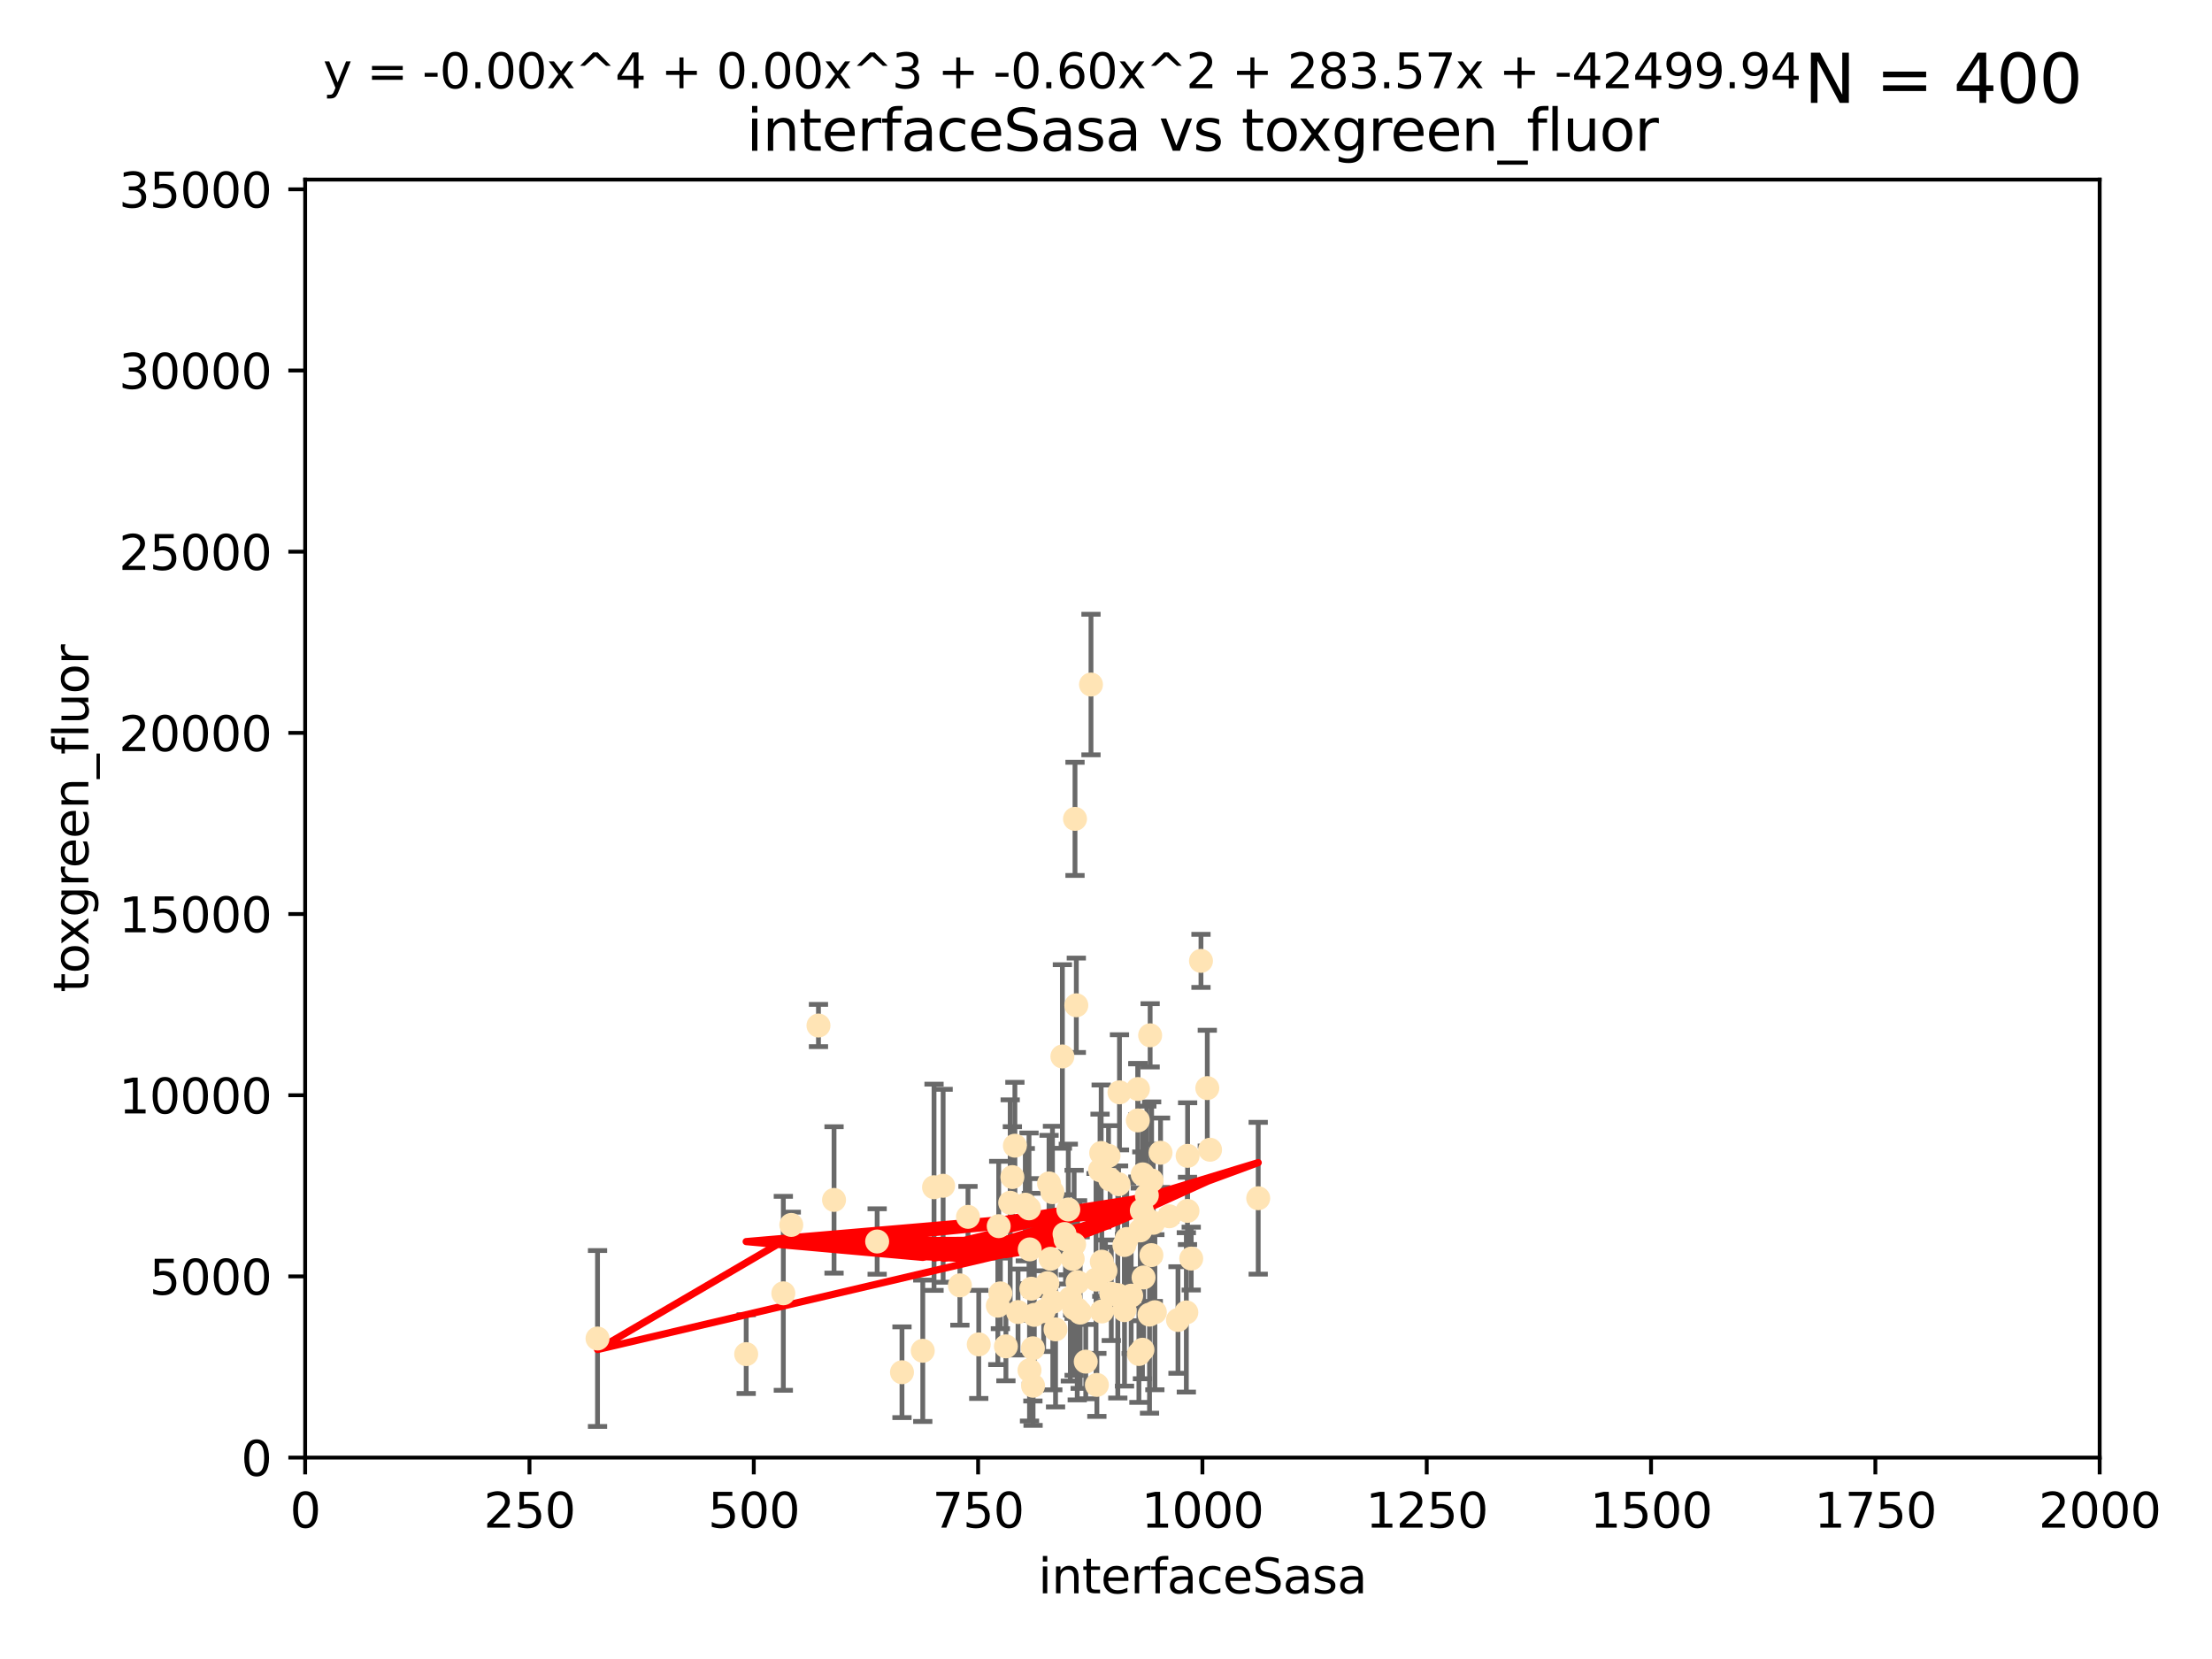 <?xml version="1.0" encoding="utf-8" standalone="no"?>
<!DOCTYPE svg PUBLIC "-//W3C//DTD SVG 1.1//EN"
  "http://www.w3.org/Graphics/SVG/1.1/DTD/svg11.dtd">
<svg xmlns:xlink="http://www.w3.org/1999/xlink" width="460.8pt" height="345.6pt" viewBox="0 0 460.8 345.6" xmlns="http://www.w3.org/2000/svg" version="1.1">
 <defs>
  <style type="text/css">*{stroke-linejoin: round; stroke-linecap: butt}</style>
 </defs>
 <g id="figure_1">
  <g id="patch_1">
   <path d="M 0 345.6 
L 460.8 345.6 
L 460.8 0 
L 0 0 
z
" style="fill: #ffffff"/>
  </g>
  <g id="axes_1">
   <g id="patch_2">
    <path d="M 63.571 303.64 
L 437.4 303.64 
L 437.4 37.411 
L 63.571 37.411 
z
" style="fill: #ffffff"/>
   </g>
   <g id="PathCollection_1">
    <defs>
     <path id="m3c05aba9fa" d="M 0 1.118 
C 0.297 1.118 0.581 1 0.791 0.791 
C 1 0.581 1.118 0.297 1.118 0 
C 1.118 -0.297 1 -0.581 0.791 -0.791 
C 0.581 -1 0.297 -1.118 0 -1.118 
C -0.297 -1.118 -0.581 -1 -0.791 -0.791 
C -1 -0.581 -1.118 -0.297 -1.118 0 
C -1.118 0.297 -1 0.581 -0.791 0.791 
C -0.581 1 -0.297 1.118 0 1.118 
z
" style="stroke: #ffe4b5"/>
    </defs>
    <g clip-path="url(#p25337b52ad)">
     <use xlink:href="#m3c05aba9fa" x="225.019" y="273.445" style="fill: #ffe4b5; stroke: #ffe4b5"/>
     <use xlink:href="#m3c05aba9fa" x="227.273" y="142.599" style="fill: #ffe4b5; stroke: #ffe4b5"/>
     <use xlink:href="#m3c05aba9fa" x="247.374" y="252.25" style="fill: #ffe4b5; stroke: #ffe4b5"/>
     <use xlink:href="#m3c05aba9fa" x="224.409" y="272.755" style="fill: #ffe4b5; stroke: #ffe4b5"/>
     <use xlink:href="#m3c05aba9fa" x="239.467" y="273.86" style="fill: #ffe4b5; stroke: #ffe4b5"/>
     <use xlink:href="#m3c05aba9fa" x="238.555" y="253.578" style="fill: #ffe4b5; stroke: #ffe4b5"/>
     <use xlink:href="#m3c05aba9fa" x="239.596" y="215.675" style="fill: #ffe4b5; stroke: #ffe4b5"/>
     <use xlink:href="#m3c05aba9fa" x="223.46" y="262.242" style="fill: #ffe4b5; stroke: #ffe4b5"/>
     <use xlink:href="#m3c05aba9fa" x="224.217" y="209.418" style="fill: #ffe4b5; stroke: #ffe4b5"/>
     <use xlink:href="#m3c05aba9fa" x="250.185" y="200.169" style="fill: #ffe4b5; stroke: #ffe4b5"/>
     <use xlink:href="#m3c05aba9fa" x="231.501" y="269.528" style="fill: #ffe4b5; stroke: #ffe4b5"/>
     <use xlink:href="#m3c05aba9fa" x="234.232" y="259.36" style="fill: #ffe4b5; stroke: #ffe4b5"/>
     <use xlink:href="#m3c05aba9fa" x="240.248" y="254.736" style="fill: #ffe4b5; stroke: #ffe4b5"/>
     <use xlink:href="#m3c05aba9fa" x="224.476" y="267.094" style="fill: #ffe4b5; stroke: #ffe4b5"/>
     <use xlink:href="#m3c05aba9fa" x="214.465" y="285.458" style="fill: #ffe4b5; stroke: #ffe4b5"/>
     <use xlink:href="#m3c05aba9fa" x="223.762" y="272.539" style="fill: #ffe4b5; stroke: #ffe4b5"/>
     <use xlink:href="#m3c05aba9fa" x="238.048" y="244.641" style="fill: #ffe4b5; stroke: #ffe4b5"/>
     <use xlink:href="#m3c05aba9fa" x="233.018" y="246.695" style="fill: #ffe4b5; stroke: #ffe4b5"/>
     <use xlink:href="#m3c05aba9fa" x="209.55" y="280.47" style="fill: #ffe4b5; stroke: #ffe4b5"/>
     <use xlink:href="#m3c05aba9fa" x="212.073" y="273.321" style="fill: #ffe4b5; stroke: #ffe4b5"/>
     <use xlink:href="#m3c05aba9fa" x="199.961" y="267.766" style="fill: #ffe4b5; stroke: #ffe4b5"/>
     <use xlink:href="#m3c05aba9fa" x="187.899" y="285.864" style="fill: #ffe4b5; stroke: #ffe4b5"/>
     <use xlink:href="#m3c05aba9fa" x="252.078" y="239.511" style="fill: #ffe4b5; stroke: #ffe4b5"/>
     <use xlink:href="#m3c05aba9fa" x="218.183" y="267.311" style="fill: #ffe4b5; stroke: #ffe4b5"/>
     <use xlink:href="#m3c05aba9fa" x="229.533" y="273.203" style="fill: #ffe4b5; stroke: #ffe4b5"/>
     <use xlink:href="#m3c05aba9fa" x="237.861" y="252.168" style="fill: #ffe4b5; stroke: #ffe4b5"/>
     <use xlink:href="#m3c05aba9fa" x="218.533" y="246.526" style="fill: #ffe4b5; stroke: #ffe4b5"/>
     <use xlink:href="#m3c05aba9fa" x="201.651" y="253.493" style="fill: #ffe4b5; stroke: #ffe4b5"/>
     <use xlink:href="#m3c05aba9fa" x="214.516" y="260.273" style="fill: #ffe4b5; stroke: #ffe4b5"/>
     <use xlink:href="#m3c05aba9fa" x="226.181" y="283.653" style="fill: #ffe4b5; stroke: #ffe4b5"/>
     <use xlink:href="#m3c05aba9fa" x="211.421" y="238.667" style="fill: #ffe4b5; stroke: #ffe4b5"/>
     <use xlink:href="#m3c05aba9fa" x="221.312" y="220.081" style="fill: #ffe4b5; stroke: #ffe4b5"/>
     <use xlink:href="#m3c05aba9fa" x="237.058" y="226.862" style="fill: #ffe4b5; stroke: #ffe4b5"/>
     <use xlink:href="#m3c05aba9fa" x="214.852" y="268.456" style="fill: #ffe4b5; stroke: #ffe4b5"/>
     <use xlink:href="#m3c05aba9fa" x="221.764" y="257.071" style="fill: #ffe4b5; stroke: #ffe4b5"/>
     <use xlink:href="#m3c05aba9fa" x="247.402" y="240.784" style="fill: #ffe4b5; stroke: #ffe4b5"/>
     <use xlink:href="#m3c05aba9fa" x="229.523" y="262.829" style="fill: #ffe4b5; stroke: #ffe4b5"/>
     <use xlink:href="#m3c05aba9fa" x="229.159" y="243.768" style="fill: #ffe4b5; stroke: #ffe4b5"/>
     <use xlink:href="#m3c05aba9fa" x="231.261" y="245.717" style="fill: #ffe4b5; stroke: #ffe4b5"/>
     <use xlink:href="#m3c05aba9fa" x="208.396" y="269.434" style="fill: #ffe4b5; stroke: #ffe4b5"/>
     <use xlink:href="#m3c05aba9fa" x="251.502" y="226.673" style="fill: #ffe4b5; stroke: #ffe4b5"/>
     <use xlink:href="#m3c05aba9fa" x="240.579" y="273.361" style="fill: #ffe4b5; stroke: #ffe4b5"/>
     <use xlink:href="#m3c05aba9fa" x="238.224" y="266.121" style="fill: #ffe4b5; stroke: #ffe4b5"/>
     <use xlink:href="#m3c05aba9fa" x="218.847" y="262.226" style="fill: #ffe4b5; stroke: #ffe4b5"/>
     <use xlink:href="#m3c05aba9fa" x="230.291" y="264.709" style="fill: #ffe4b5; stroke: #ffe4b5"/>
     <use xlink:href="#m3c05aba9fa" x="203.892" y="280.06" style="fill: #ffe4b5; stroke: #ffe4b5"/>
     <use xlink:href="#m3c05aba9fa" x="210.895" y="245.207" style="fill: #ffe4b5; stroke: #ffe4b5"/>
     <use xlink:href="#m3c05aba9fa" x="239.906" y="245.916" style="fill: #ffe4b5; stroke: #ffe4b5"/>
     <use xlink:href="#m3c05aba9fa" x="237.994" y="281.173" style="fill: #ffe4b5; stroke: #ffe4b5"/>
     <use xlink:href="#m3c05aba9fa" x="229.394" y="240.184" style="fill: #ffe4b5; stroke: #ffe4b5"/>
     <use xlink:href="#m3c05aba9fa" x="247.136" y="273.394" style="fill: #ffe4b5; stroke: #ffe4b5"/>
     <use xlink:href="#m3c05aba9fa" x="173.746" y="249.966" style="fill: #ffe4b5; stroke: #ffe4b5"/>
     <use xlink:href="#m3c05aba9fa" x="219.247" y="248.35" style="fill: #ffe4b5; stroke: #ffe4b5"/>
     <use xlink:href="#m3c05aba9fa" x="241.762" y="240.133" style="fill: #ffe4b5; stroke: #ffe4b5"/>
     <use xlink:href="#m3c05aba9fa" x="222.972" y="270.448" style="fill: #ffe4b5; stroke: #ffe4b5"/>
     <use xlink:href="#m3c05aba9fa" x="234.716" y="258.105" style="fill: #ffe4b5; stroke: #ffe4b5"/>
     <use xlink:href="#m3c05aba9fa" x="217.413" y="273.135" style="fill: #ffe4b5; stroke: #ffe4b5"/>
     <use xlink:href="#m3c05aba9fa" x="237.033" y="233.405" style="fill: #ffe4b5; stroke: #ffe4b5"/>
     <use xlink:href="#m3c05aba9fa" x="237.256" y="282.062" style="fill: #ffe4b5; stroke: #ffe4b5"/>
     <use xlink:href="#m3c05aba9fa" x="219.318" y="271.201" style="fill: #ffe4b5; stroke: #ffe4b5"/>
     <use xlink:href="#m3c05aba9fa" x="214.363" y="251.723" style="fill: #ffe4b5; stroke: #ffe4b5"/>
     <use xlink:href="#m3c05aba9fa" x="196.473" y="247.017" style="fill: #ffe4b5; stroke: #ffe4b5"/>
     <use xlink:href="#m3c05aba9fa" x="262.108" y="249.617" style="fill: #ffe4b5; stroke: #ffe4b5"/>
     <use xlink:href="#m3c05aba9fa" x="210.441" y="250.554" style="fill: #ffe4b5; stroke: #ffe4b5"/>
     <use xlink:href="#m3c05aba9fa" x="215.17" y="280.87" style="fill: #ffe4b5; stroke: #ffe4b5"/>
     <use xlink:href="#m3c05aba9fa" x="223.944" y="170.586" style="fill: #ffe4b5; stroke: #ffe4b5"/>
     <use xlink:href="#m3c05aba9fa" x="230.927" y="240.771" style="fill: #ffe4b5; stroke: #ffe4b5"/>
     <use xlink:href="#m3c05aba9fa" x="245.396" y="274.979" style="fill: #ffe4b5; stroke: #ffe4b5"/>
     <use xlink:href="#m3c05aba9fa" x="228.325" y="266.559" style="fill: #ffe4b5; stroke: #ffe4b5"/>
     <use xlink:href="#m3c05aba9fa" x="215.207" y="288.679" style="fill: #ffe4b5; stroke: #ffe4b5"/>
     <use xlink:href="#m3c05aba9fa" x="248.153" y="262.184" style="fill: #ffe4b5; stroke: #ffe4b5"/>
     <use xlink:href="#m3c05aba9fa" x="233.207" y="227.553" style="fill: #ffe4b5; stroke: #ffe4b5"/>
     <use xlink:href="#m3c05aba9fa" x="238.906" y="249.018" style="fill: #ffe4b5; stroke: #ffe4b5"/>
     <use xlink:href="#m3c05aba9fa" x="243.585" y="253.376" style="fill: #ffe4b5; stroke: #ffe4b5"/>
     <use xlink:href="#m3c05aba9fa" x="237.544" y="256.316" style="fill: #ffe4b5; stroke: #ffe4b5"/>
     <use xlink:href="#m3c05aba9fa" x="170.501" y="213.635" style="fill: #ffe4b5; stroke: #ffe4b5"/>
     <use xlink:href="#m3c05aba9fa" x="213.589" y="250.957" style="fill: #ffe4b5; stroke: #ffe4b5"/>
     <use xlink:href="#m3c05aba9fa" x="228.499" y="288.497" style="fill: #ffe4b5; stroke: #ffe4b5"/>
     <use xlink:href="#m3c05aba9fa" x="232.86" y="269.782" style="fill: #ffe4b5; stroke: #ffe4b5"/>
     <use xlink:href="#m3c05aba9fa" x="223.762" y="259.223" style="fill: #ffe4b5; stroke: #ffe4b5"/>
     <use xlink:href="#m3c05aba9fa" x="194.576" y="247.324" style="fill: #ffe4b5; stroke: #ffe4b5"/>
     <use xlink:href="#m3c05aba9fa" x="235.645" y="269.911" style="fill: #ffe4b5; stroke: #ffe4b5"/>
     <use xlink:href="#m3c05aba9fa" x="221.968" y="258.18" style="fill: #ffe4b5; stroke: #ffe4b5"/>
     <use xlink:href="#m3c05aba9fa" x="182.727" y="258.627" style="fill: #ffe4b5; stroke: #ffe4b5"/>
     <use xlink:href="#m3c05aba9fa" x="208.05" y="255.432" style="fill: #ffe4b5; stroke: #ffe4b5"/>
     <use xlink:href="#m3c05aba9fa" x="164.838" y="255.174" style="fill: #ffe4b5; stroke: #ffe4b5"/>
     <use xlink:href="#m3c05aba9fa" x="239.856" y="261.461" style="fill: #ffe4b5; stroke: #ffe4b5"/>
     <use xlink:href="#m3c05aba9fa" x="155.445" y="282.089" style="fill: #ffe4b5; stroke: #ffe4b5"/>
     <use xlink:href="#m3c05aba9fa" x="192.23" y="281.39" style="fill: #ffe4b5; stroke: #ffe4b5"/>
     <use xlink:href="#m3c05aba9fa" x="234.256" y="272.933" style="fill: #ffe4b5; stroke: #ffe4b5"/>
     <use xlink:href="#m3c05aba9fa" x="207.867" y="272.002" style="fill: #ffe4b5; stroke: #ffe4b5"/>
     <use xlink:href="#m3c05aba9fa" x="124.475" y="278.834" style="fill: #ffe4b5; stroke: #ffe4b5"/>
     <use xlink:href="#m3c05aba9fa" x="163.182" y="269.418" style="fill: #ffe4b5; stroke: #ffe4b5"/>
     <use xlink:href="#m3c05aba9fa" x="222.546" y="251.956" style="fill: #ffe4b5; stroke: #ffe4b5"/>
     <use xlink:href="#m3c05aba9fa" x="215.467" y="273.913" style="fill: #ffe4b5; stroke: #ffe4b5"/>
     <use xlink:href="#m3c05aba9fa" x="219.891" y="276.933" style="fill: #ffe4b5; stroke: #ffe4b5"/>
    </g>
   </g>
   <g id="matplotlib.axis_1">
    <g id="xtick_1">
     <g id="line2d_1">
      <defs>
       <path id="m39c9f4bf25" d="M 0 0 
L 0 3.5 
" style="stroke: #000000; stroke-width: 0.8"/>
      </defs>
      <g>
       <use xlink:href="#m39c9f4bf25" x="63.571" y="303.64" style="stroke: #000000; stroke-width: 0.8"/>
      </g>
     </g>
     <g id="text_1">
      <!-- 0 -->
      <g transform="translate(60.39 318.238)scale(0.1 -0.1)">
       <defs>
        <path id="DejaVuSans-30" d="M 2034 4250 
Q 1547 4250 1301 3770 
Q 1056 3291 1056 2328 
Q 1056 1369 1301 889 
Q 1547 409 2034 409 
Q 2525 409 2770 889 
Q 3016 1369 3016 2328 
Q 3016 3291 2770 3770 
Q 2525 4250 2034 4250 
z
M 2034 4750 
Q 2819 4750 3233 4129 
Q 3647 3509 3647 2328 
Q 3647 1150 3233 529 
Q 2819 -91 2034 -91 
Q 1250 -91 836 529 
Q 422 1150 422 2328 
Q 422 3509 836 4129 
Q 1250 4750 2034 4750 
z
" transform="scale(0.016)"/>
       </defs>
       <use xlink:href="#DejaVuSans-30"/>
      </g>
     </g>
    </g>
    <g id="xtick_2">
     <g id="line2d_2">
      <g>
       <use xlink:href="#m39c9f4bf25" x="110.3" y="303.64" style="stroke: #000000; stroke-width: 0.8"/>
      </g>
     </g>
     <g id="text_2">
      <!-- 250 -->
      <g transform="translate(100.756 318.238)scale(0.1 -0.1)">
       <defs>
        <path id="DejaVuSans-32" d="M 1228 531 
L 3431 531 
L 3431 0 
L 469 0 
L 469 531 
Q 828 903 1448 1529 
Q 2069 2156 2228 2338 
Q 2531 2678 2651 2914 
Q 2772 3150 2772 3378 
Q 2772 3750 2511 3984 
Q 2250 4219 1831 4219 
Q 1534 4219 1204 4116 
Q 875 4013 500 3803 
L 500 4441 
Q 881 4594 1212 4672 
Q 1544 4750 1819 4750 
Q 2544 4750 2975 4387 
Q 3406 4025 3406 3419 
Q 3406 3131 3298 2873 
Q 3191 2616 2906 2266 
Q 2828 2175 2409 1742 
Q 1991 1309 1228 531 
z
" transform="scale(0.016)"/>
        <path id="DejaVuSans-35" d="M 691 4666 
L 3169 4666 
L 3169 4134 
L 1269 4134 
L 1269 2991 
Q 1406 3038 1543 3061 
Q 1681 3084 1819 3084 
Q 2600 3084 3056 2656 
Q 3513 2228 3513 1497 
Q 3513 744 3044 326 
Q 2575 -91 1722 -91 
Q 1428 -91 1123 -41 
Q 819 9 494 109 
L 494 744 
Q 775 591 1075 516 
Q 1375 441 1709 441 
Q 2250 441 2565 725 
Q 2881 1009 2881 1497 
Q 2881 1984 2565 2268 
Q 2250 2553 1709 2553 
Q 1456 2553 1204 2497 
Q 953 2441 691 2322 
L 691 4666 
z
" transform="scale(0.016)"/>
       </defs>
       <use xlink:href="#DejaVuSans-32"/>
       <use xlink:href="#DejaVuSans-35" x="63.623"/>
       <use xlink:href="#DejaVuSans-30" x="127.246"/>
      </g>
     </g>
    </g>
    <g id="xtick_3">
     <g id="line2d_3">
      <g>
       <use xlink:href="#m39c9f4bf25" x="157.028" y="303.64" style="stroke: #000000; stroke-width: 0.8"/>
      </g>
     </g>
     <g id="text_3">
      <!-- 500 -->
      <g transform="translate(147.485 318.238)scale(0.1 -0.1)">
       <use xlink:href="#DejaVuSans-35"/>
       <use xlink:href="#DejaVuSans-30" x="63.623"/>
       <use xlink:href="#DejaVuSans-30" x="127.246"/>
      </g>
     </g>
    </g>
    <g id="xtick_4">
     <g id="line2d_4">
      <g>
       <use xlink:href="#m39c9f4bf25" x="203.757" y="303.64" style="stroke: #000000; stroke-width: 0.8"/>
      </g>
     </g>
     <g id="text_4">
      <!-- 750 -->
      <g transform="translate(194.213 318.238)scale(0.1 -0.1)">
       <defs>
        <path id="DejaVuSans-37" d="M 525 4666 
L 3525 4666 
L 3525 4397 
L 1831 0 
L 1172 0 
L 2766 4134 
L 525 4134 
L 525 4666 
z
" transform="scale(0.016)"/>
       </defs>
       <use xlink:href="#DejaVuSans-37"/>
       <use xlink:href="#DejaVuSans-35" x="63.623"/>
       <use xlink:href="#DejaVuSans-30" x="127.246"/>
      </g>
     </g>
    </g>
    <g id="xtick_5">
     <g id="line2d_5">
      <g>
       <use xlink:href="#m39c9f4bf25" x="250.486" y="303.64" style="stroke: #000000; stroke-width: 0.8"/>
      </g>
     </g>
     <g id="text_5">
      <!-- 1000 -->
      <g transform="translate(237.761 318.238)scale(0.1 -0.1)">
       <defs>
        <path id="DejaVuSans-31" d="M 794 531 
L 1825 531 
L 1825 4091 
L 703 3866 
L 703 4441 
L 1819 4666 
L 2450 4666 
L 2450 531 
L 3481 531 
L 3481 0 
L 794 0 
L 794 531 
z
" transform="scale(0.016)"/>
       </defs>
       <use xlink:href="#DejaVuSans-31"/>
       <use xlink:href="#DejaVuSans-30" x="63.623"/>
       <use xlink:href="#DejaVuSans-30" x="127.246"/>
       <use xlink:href="#DejaVuSans-30" x="190.869"/>
      </g>
     </g>
    </g>
    <g id="xtick_6">
     <g id="line2d_6">
      <g>
       <use xlink:href="#m39c9f4bf25" x="297.214" y="303.64" style="stroke: #000000; stroke-width: 0.8"/>
      </g>
     </g>
     <g id="text_6">
      <!-- 1250 -->
      <g transform="translate(284.489 318.238)scale(0.1 -0.1)">
       <use xlink:href="#DejaVuSans-31"/>
       <use xlink:href="#DejaVuSans-32" x="63.623"/>
       <use xlink:href="#DejaVuSans-35" x="127.246"/>
       <use xlink:href="#DejaVuSans-30" x="190.869"/>
      </g>
     </g>
    </g>
    <g id="xtick_7">
     <g id="line2d_7">
      <g>
       <use xlink:href="#m39c9f4bf25" x="343.943" y="303.64" style="stroke: #000000; stroke-width: 0.8"/>
      </g>
     </g>
     <g id="text_7">
      <!-- 1500 -->
      <g transform="translate(331.218 318.238)scale(0.1 -0.1)">
       <use xlink:href="#DejaVuSans-31"/>
       <use xlink:href="#DejaVuSans-35" x="63.623"/>
       <use xlink:href="#DejaVuSans-30" x="127.246"/>
       <use xlink:href="#DejaVuSans-30" x="190.869"/>
      </g>
     </g>
    </g>
    <g id="xtick_8">
     <g id="line2d_8">
      <g>
       <use xlink:href="#m39c9f4bf25" x="390.671" y="303.64" style="stroke: #000000; stroke-width: 0.8"/>
      </g>
     </g>
     <g id="text_8">
      <!-- 1750 -->
      <g transform="translate(377.946 318.238)scale(0.1 -0.1)">
       <use xlink:href="#DejaVuSans-31"/>
       <use xlink:href="#DejaVuSans-37" x="63.623"/>
       <use xlink:href="#DejaVuSans-35" x="127.246"/>
       <use xlink:href="#DejaVuSans-30" x="190.869"/>
      </g>
     </g>
    </g>
    <g id="xtick_9">
     <g id="line2d_9">
      <g>
       <use xlink:href="#m39c9f4bf25" x="437.4" y="303.64" style="stroke: #000000; stroke-width: 0.8"/>
      </g>
     </g>
     <g id="text_9">
      <!-- 2000 -->
      <g transform="translate(424.675 318.238)scale(0.1 -0.1)">
       <use xlink:href="#DejaVuSans-32"/>
       <use xlink:href="#DejaVuSans-30" x="63.623"/>
       <use xlink:href="#DejaVuSans-30" x="127.246"/>
       <use xlink:href="#DejaVuSans-30" x="190.869"/>
      </g>
     </g>
    </g>
    <g id="text_10">
     <!-- interfaceSasa -->
     <g transform="translate(216.279 331.917)scale(0.1 -0.1)">
      <defs>
       <path id="DejaVuSans-69" d="M 603 3500 
L 1178 3500 
L 1178 0 
L 603 0 
L 603 3500 
z
M 603 4863 
L 1178 4863 
L 1178 4134 
L 603 4134 
L 603 4863 
z
" transform="scale(0.016)"/>
       <path id="DejaVuSans-6e" d="M 3513 2113 
L 3513 0 
L 2938 0 
L 2938 2094 
Q 2938 2591 2744 2837 
Q 2550 3084 2163 3084 
Q 1697 3084 1428 2787 
Q 1159 2491 1159 1978 
L 1159 0 
L 581 0 
L 581 3500 
L 1159 3500 
L 1159 2956 
Q 1366 3272 1645 3428 
Q 1925 3584 2291 3584 
Q 2894 3584 3203 3211 
Q 3513 2838 3513 2113 
z
" transform="scale(0.016)"/>
       <path id="DejaVuSans-74" d="M 1172 4494 
L 1172 3500 
L 2356 3500 
L 2356 3053 
L 1172 3053 
L 1172 1153 
Q 1172 725 1289 603 
Q 1406 481 1766 481 
L 2356 481 
L 2356 0 
L 1766 0 
Q 1100 0 847 248 
Q 594 497 594 1153 
L 594 3053 
L 172 3053 
L 172 3500 
L 594 3500 
L 594 4494 
L 1172 4494 
z
" transform="scale(0.016)"/>
       <path id="DejaVuSans-65" d="M 3597 1894 
L 3597 1613 
L 953 1613 
Q 991 1019 1311 708 
Q 1631 397 2203 397 
Q 2534 397 2845 478 
Q 3156 559 3463 722 
L 3463 178 
Q 3153 47 2828 -22 
Q 2503 -91 2169 -91 
Q 1331 -91 842 396 
Q 353 884 353 1716 
Q 353 2575 817 3079 
Q 1281 3584 2069 3584 
Q 2775 3584 3186 3129 
Q 3597 2675 3597 1894 
z
M 3022 2063 
Q 3016 2534 2758 2815 
Q 2500 3097 2075 3097 
Q 1594 3097 1305 2825 
Q 1016 2553 972 2059 
L 3022 2063 
z
" transform="scale(0.016)"/>
       <path id="DejaVuSans-72" d="M 2631 2963 
Q 2534 3019 2420 3045 
Q 2306 3072 2169 3072 
Q 1681 3072 1420 2755 
Q 1159 2438 1159 1844 
L 1159 0 
L 581 0 
L 581 3500 
L 1159 3500 
L 1159 2956 
Q 1341 3275 1631 3429 
Q 1922 3584 2338 3584 
Q 2397 3584 2469 3576 
Q 2541 3569 2628 3553 
L 2631 2963 
z
" transform="scale(0.016)"/>
       <path id="DejaVuSans-66" d="M 2375 4863 
L 2375 4384 
L 1825 4384 
Q 1516 4384 1395 4259 
Q 1275 4134 1275 3809 
L 1275 3500 
L 2222 3500 
L 2222 3053 
L 1275 3053 
L 1275 0 
L 697 0 
L 697 3053 
L 147 3053 
L 147 3500 
L 697 3500 
L 697 3744 
Q 697 4328 969 4595 
Q 1241 4863 1831 4863 
L 2375 4863 
z
" transform="scale(0.016)"/>
       <path id="DejaVuSans-61" d="M 2194 1759 
Q 1497 1759 1228 1600 
Q 959 1441 959 1056 
Q 959 750 1161 570 
Q 1363 391 1709 391 
Q 2188 391 2477 730 
Q 2766 1069 2766 1631 
L 2766 1759 
L 2194 1759 
z
M 3341 1997 
L 3341 0 
L 2766 0 
L 2766 531 
Q 2569 213 2275 61 
Q 1981 -91 1556 -91 
Q 1019 -91 701 211 
Q 384 513 384 1019 
Q 384 1609 779 1909 
Q 1175 2209 1959 2209 
L 2766 2209 
L 2766 2266 
Q 2766 2663 2505 2880 
Q 2244 3097 1772 3097 
Q 1472 3097 1187 3025 
Q 903 2953 641 2809 
L 641 3341 
Q 956 3463 1253 3523 
Q 1550 3584 1831 3584 
Q 2591 3584 2966 3190 
Q 3341 2797 3341 1997 
z
" transform="scale(0.016)"/>
       <path id="DejaVuSans-63" d="M 3122 3366 
L 3122 2828 
Q 2878 2963 2633 3030 
Q 2388 3097 2138 3097 
Q 1578 3097 1268 2742 
Q 959 2388 959 1747 
Q 959 1106 1268 751 
Q 1578 397 2138 397 
Q 2388 397 2633 464 
Q 2878 531 3122 666 
L 3122 134 
Q 2881 22 2623 -34 
Q 2366 -91 2075 -91 
Q 1284 -91 818 406 
Q 353 903 353 1747 
Q 353 2603 823 3093 
Q 1294 3584 2113 3584 
Q 2378 3584 2631 3529 
Q 2884 3475 3122 3366 
z
" transform="scale(0.016)"/>
       <path id="DejaVuSans-53" d="M 3425 4513 
L 3425 3897 
Q 3066 4069 2747 4153 
Q 2428 4238 2131 4238 
Q 1616 4238 1336 4038 
Q 1056 3838 1056 3469 
Q 1056 3159 1242 3001 
Q 1428 2844 1947 2747 
L 2328 2669 
Q 3034 2534 3370 2195 
Q 3706 1856 3706 1288 
Q 3706 609 3251 259 
Q 2797 -91 1919 -91 
Q 1588 -91 1214 -16 
Q 841 59 441 206 
L 441 856 
Q 825 641 1194 531 
Q 1563 422 1919 422 
Q 2459 422 2753 634 
Q 3047 847 3047 1241 
Q 3047 1584 2836 1778 
Q 2625 1972 2144 2069 
L 1759 2144 
Q 1053 2284 737 2584 
Q 422 2884 422 3419 
Q 422 4038 858 4394 
Q 1294 4750 2059 4750 
Q 2388 4750 2728 4690 
Q 3069 4631 3425 4513 
z
" transform="scale(0.016)"/>
       <path id="DejaVuSans-73" d="M 2834 3397 
L 2834 2853 
Q 2591 2978 2328 3040 
Q 2066 3103 1784 3103 
Q 1356 3103 1142 2972 
Q 928 2841 928 2578 
Q 928 2378 1081 2264 
Q 1234 2150 1697 2047 
L 1894 2003 
Q 2506 1872 2764 1633 
Q 3022 1394 3022 966 
Q 3022 478 2636 193 
Q 2250 -91 1575 -91 
Q 1294 -91 989 -36 
Q 684 19 347 128 
L 347 722 
Q 666 556 975 473 
Q 1284 391 1588 391 
Q 1994 391 2212 530 
Q 2431 669 2431 922 
Q 2431 1156 2273 1281 
Q 2116 1406 1581 1522 
L 1381 1569 
Q 847 1681 609 1914 
Q 372 2147 372 2553 
Q 372 3047 722 3315 
Q 1072 3584 1716 3584 
Q 2034 3584 2315 3537 
Q 2597 3491 2834 3397 
z
" transform="scale(0.016)"/>
      </defs>
      <use xlink:href="#DejaVuSans-69"/>
      <use xlink:href="#DejaVuSans-6e" x="27.783"/>
      <use xlink:href="#DejaVuSans-74" x="91.162"/>
      <use xlink:href="#DejaVuSans-65" x="130.371"/>
      <use xlink:href="#DejaVuSans-72" x="191.895"/>
      <use xlink:href="#DejaVuSans-66" x="233.008"/>
      <use xlink:href="#DejaVuSans-61" x="268.213"/>
      <use xlink:href="#DejaVuSans-63" x="329.492"/>
      <use xlink:href="#DejaVuSans-65" x="384.473"/>
      <use xlink:href="#DejaVuSans-53" x="445.996"/>
      <use xlink:href="#DejaVuSans-61" x="509.473"/>
      <use xlink:href="#DejaVuSans-73" x="570.752"/>
      <use xlink:href="#DejaVuSans-61" x="622.852"/>
     </g>
    </g>
   </g>
   <g id="matplotlib.axis_2">
    <g id="ytick_1">
     <g id="line2d_10">
      <defs>
       <path id="ma50dba64b0" d="M 0 0 
L -3.5 0 
" style="stroke: #000000; stroke-width: 0.8"/>
      </defs>
      <g>
       <use xlink:href="#ma50dba64b0" x="63.571" y="303.64" style="stroke: #000000; stroke-width: 0.8"/>
      </g>
     </g>
     <g id="text_11">
      <!-- 0 -->
      <g transform="translate(50.209 307.439)scale(0.1 -0.1)">
       <use xlink:href="#DejaVuSans-30"/>
      </g>
     </g>
    </g>
    <g id="ytick_2">
     <g id="line2d_11">
      <g>
       <use xlink:href="#ma50dba64b0" x="63.571" y="265.897" style="stroke: #000000; stroke-width: 0.8"/>
      </g>
     </g>
     <g id="text_12">
      <!-- 5000 -->
      <g transform="translate(31.121 269.696)scale(0.1 -0.1)">
       <use xlink:href="#DejaVuSans-35"/>
       <use xlink:href="#DejaVuSans-30" x="63.623"/>
       <use xlink:href="#DejaVuSans-30" x="127.246"/>
       <use xlink:href="#DejaVuSans-30" x="190.869"/>
      </g>
     </g>
    </g>
    <g id="ytick_3">
     <g id="line2d_12">
      <g>
       <use xlink:href="#ma50dba64b0" x="63.571" y="228.154" style="stroke: #000000; stroke-width: 0.8"/>
      </g>
     </g>
     <g id="text_13">
      <!-- 10000 -->
      <g transform="translate(24.759 231.953)scale(0.1 -0.1)">
       <use xlink:href="#DejaVuSans-31"/>
       <use xlink:href="#DejaVuSans-30" x="63.623"/>
       <use xlink:href="#DejaVuSans-30" x="127.246"/>
       <use xlink:href="#DejaVuSans-30" x="190.869"/>
       <use xlink:href="#DejaVuSans-30" x="254.492"/>
      </g>
     </g>
    </g>
    <g id="ytick_4">
     <g id="line2d_13">
      <g>
       <use xlink:href="#ma50dba64b0" x="63.571" y="190.411" style="stroke: #000000; stroke-width: 0.8"/>
      </g>
     </g>
     <g id="text_14">
      <!-- 15000 -->
      <g transform="translate(24.759 194.21)scale(0.1 -0.1)">
       <use xlink:href="#DejaVuSans-31"/>
       <use xlink:href="#DejaVuSans-35" x="63.623"/>
       <use xlink:href="#DejaVuSans-30" x="127.246"/>
       <use xlink:href="#DejaVuSans-30" x="190.869"/>
       <use xlink:href="#DejaVuSans-30" x="254.492"/>
      </g>
     </g>
    </g>
    <g id="ytick_5">
     <g id="line2d_14">
      <g>
       <use xlink:href="#ma50dba64b0" x="63.571" y="152.668" style="stroke: #000000; stroke-width: 0.8"/>
      </g>
     </g>
     <g id="text_15">
      <!-- 20000 -->
      <g transform="translate(24.759 156.467)scale(0.1 -0.1)">
       <use xlink:href="#DejaVuSans-32"/>
       <use xlink:href="#DejaVuSans-30" x="63.623"/>
       <use xlink:href="#DejaVuSans-30" x="127.246"/>
       <use xlink:href="#DejaVuSans-30" x="190.869"/>
       <use xlink:href="#DejaVuSans-30" x="254.492"/>
      </g>
     </g>
    </g>
    <g id="ytick_6">
     <g id="line2d_15">
      <g>
       <use xlink:href="#ma50dba64b0" x="63.571" y="114.925" style="stroke: #000000; stroke-width: 0.8"/>
      </g>
     </g>
     <g id="text_16">
      <!-- 25000 -->
      <g transform="translate(24.759 118.724)scale(0.1 -0.1)">
       <use xlink:href="#DejaVuSans-32"/>
       <use xlink:href="#DejaVuSans-35" x="63.623"/>
       <use xlink:href="#DejaVuSans-30" x="127.246"/>
       <use xlink:href="#DejaVuSans-30" x="190.869"/>
       <use xlink:href="#DejaVuSans-30" x="254.492"/>
      </g>
     </g>
    </g>
    <g id="ytick_7">
     <g id="line2d_16">
      <g>
       <use xlink:href="#ma50dba64b0" x="63.571" y="77.181" style="stroke: #000000; stroke-width: 0.8"/>
      </g>
     </g>
     <g id="text_17">
      <!-- 30000 -->
      <g transform="translate(24.759 80.981)scale(0.1 -0.1)">
       <defs>
        <path id="DejaVuSans-33" d="M 2597 2516 
Q 3050 2419 3304 2112 
Q 3559 1806 3559 1356 
Q 3559 666 3084 287 
Q 2609 -91 1734 -91 
Q 1441 -91 1130 -33 
Q 819 25 488 141 
L 488 750 
Q 750 597 1062 519 
Q 1375 441 1716 441 
Q 2309 441 2620 675 
Q 2931 909 2931 1356 
Q 2931 1769 2642 2001 
Q 2353 2234 1838 2234 
L 1294 2234 
L 1294 2753 
L 1863 2753 
Q 2328 2753 2575 2939 
Q 2822 3125 2822 3475 
Q 2822 3834 2567 4026 
Q 2313 4219 1838 4219 
Q 1578 4219 1281 4162 
Q 984 4106 628 3988 
L 628 4550 
Q 988 4650 1302 4700 
Q 1616 4750 1894 4750 
Q 2613 4750 3031 4423 
Q 3450 4097 3450 3541 
Q 3450 3153 3228 2886 
Q 3006 2619 2597 2516 
z
" transform="scale(0.016)"/>
       </defs>
       <use xlink:href="#DejaVuSans-33"/>
       <use xlink:href="#DejaVuSans-30" x="63.623"/>
       <use xlink:href="#DejaVuSans-30" x="127.246"/>
       <use xlink:href="#DejaVuSans-30" x="190.869"/>
       <use xlink:href="#DejaVuSans-30" x="254.492"/>
      </g>
     </g>
    </g>
    <g id="ytick_8">
     <g id="line2d_17">
      <g>
       <use xlink:href="#ma50dba64b0" x="63.571" y="39.438" style="stroke: #000000; stroke-width: 0.8"/>
      </g>
     </g>
     <g id="text_18">
      <!-- 35000 -->
      <g transform="translate(24.759 43.238)scale(0.1 -0.1)">
       <use xlink:href="#DejaVuSans-33"/>
       <use xlink:href="#DejaVuSans-35" x="63.623"/>
       <use xlink:href="#DejaVuSans-30" x="127.246"/>
       <use xlink:href="#DejaVuSans-30" x="190.869"/>
       <use xlink:href="#DejaVuSans-30" x="254.492"/>
      </g>
     </g>
    </g>
    <g id="text_19">
     <!-- toxgreen_fluor -->
     <g transform="translate(18.401 206.72)rotate(-90)scale(0.1 -0.1)">
      <defs>
       <path id="DejaVuSans-6f" d="M 1959 3097 
Q 1497 3097 1228 2736 
Q 959 2375 959 1747 
Q 959 1119 1226 758 
Q 1494 397 1959 397 
Q 2419 397 2687 759 
Q 2956 1122 2956 1747 
Q 2956 2369 2687 2733 
Q 2419 3097 1959 3097 
z
M 1959 3584 
Q 2709 3584 3137 3096 
Q 3566 2609 3566 1747 
Q 3566 888 3137 398 
Q 2709 -91 1959 -91 
Q 1206 -91 779 398 
Q 353 888 353 1747 
Q 353 2609 779 3096 
Q 1206 3584 1959 3584 
z
" transform="scale(0.016)"/>
       <path id="DejaVuSans-78" d="M 3513 3500 
L 2247 1797 
L 3578 0 
L 2900 0 
L 1881 1375 
L 863 0 
L 184 0 
L 1544 1831 
L 300 3500 
L 978 3500 
L 1906 2253 
L 2834 3500 
L 3513 3500 
z
" transform="scale(0.016)"/>
       <path id="DejaVuSans-67" d="M 2906 1791 
Q 2906 2416 2648 2759 
Q 2391 3103 1925 3103 
Q 1463 3103 1205 2759 
Q 947 2416 947 1791 
Q 947 1169 1205 825 
Q 1463 481 1925 481 
Q 2391 481 2648 825 
Q 2906 1169 2906 1791 
z
M 3481 434 
Q 3481 -459 3084 -895 
Q 2688 -1331 1869 -1331 
Q 1566 -1331 1297 -1286 
Q 1028 -1241 775 -1147 
L 775 -588 
Q 1028 -725 1275 -790 
Q 1522 -856 1778 -856 
Q 2344 -856 2625 -561 
Q 2906 -266 2906 331 
L 2906 616 
Q 2728 306 2450 153 
Q 2172 0 1784 0 
Q 1141 0 747 490 
Q 353 981 353 1791 
Q 353 2603 747 3093 
Q 1141 3584 1784 3584 
Q 2172 3584 2450 3431 
Q 2728 3278 2906 2969 
L 2906 3500 
L 3481 3500 
L 3481 434 
z
" transform="scale(0.016)"/>
       <path id="DejaVuSans-5f" d="M 3263 -1063 
L 3263 -1509 
L -63 -1509 
L -63 -1063 
L 3263 -1063 
z
" transform="scale(0.016)"/>
       <path id="DejaVuSans-6c" d="M 603 4863 
L 1178 4863 
L 1178 0 
L 603 0 
L 603 4863 
z
" transform="scale(0.016)"/>
       <path id="DejaVuSans-75" d="M 544 1381 
L 544 3500 
L 1119 3500 
L 1119 1403 
Q 1119 906 1312 657 
Q 1506 409 1894 409 
Q 2359 409 2629 706 
Q 2900 1003 2900 1516 
L 2900 3500 
L 3475 3500 
L 3475 0 
L 2900 0 
L 2900 538 
Q 2691 219 2414 64 
Q 2138 -91 1772 -91 
Q 1169 -91 856 284 
Q 544 659 544 1381 
z
M 1991 3584 
L 1991 3584 
z
" transform="scale(0.016)"/>
      </defs>
      <use xlink:href="#DejaVuSans-74"/>
      <use xlink:href="#DejaVuSans-6f" x="39.209"/>
      <use xlink:href="#DejaVuSans-78" x="97.266"/>
      <use xlink:href="#DejaVuSans-67" x="156.445"/>
      <use xlink:href="#DejaVuSans-72" x="219.922"/>
      <use xlink:href="#DejaVuSans-65" x="258.785"/>
      <use xlink:href="#DejaVuSans-65" x="320.309"/>
      <use xlink:href="#DejaVuSans-6e" x="381.832"/>
      <use xlink:href="#DejaVuSans-5f" x="445.211"/>
      <use xlink:href="#DejaVuSans-66" x="495.211"/>
      <use xlink:href="#DejaVuSans-6c" x="530.416"/>
      <use xlink:href="#DejaVuSans-75" x="558.199"/>
      <use xlink:href="#DejaVuSans-6f" x="621.578"/>
      <use xlink:href="#DejaVuSans-72" x="682.76"/>
     </g>
    </g>
   </g>
   <g id="LineCollection_1">
    <path d="M 225.019 289.227 
L 225.019 257.662 
" clip-path="url(#p25337b52ad)" style="fill: none; stroke: #696969"/>
    <path d="M 227.273 157.242 
L 227.273 127.957 
" clip-path="url(#p25337b52ad)" style="fill: none; stroke: #696969"/>
    <path d="M 247.374 259.258 
L 247.374 245.242 
" clip-path="url(#p25337b52ad)" style="fill: none; stroke: #696969"/>
    <path d="M 224.409 291.622 
L 224.409 253.889 
" clip-path="url(#p25337b52ad)" style="fill: none; stroke: #696969"/>
    <path d="M 239.467 294.386 
L 239.467 253.335 
" clip-path="url(#p25337b52ad)" style="fill: none; stroke: #696969"/>
    <path d="M 238.555 264.386 
L 238.555 242.77 
" clip-path="url(#p25337b52ad)" style="fill: none; stroke: #696969"/>
    <path d="M 239.596 222.264 
L 239.596 209.086 
" clip-path="url(#p25337b52ad)" style="fill: none; stroke: #696969"/>
    <path d="M 223.46 273.967 
L 223.46 250.518 
" clip-path="url(#p25337b52ad)" style="fill: none; stroke: #696969"/>
    <path d="M 224.217 219.25 
L 224.217 199.587 
" clip-path="url(#p25337b52ad)" style="fill: none; stroke: #696969"/>
    <path d="M 250.185 205.695 
L 250.185 194.642 
" clip-path="url(#p25337b52ad)" style="fill: none; stroke: #696969"/>
    <path d="M 231.501 279.258 
L 231.501 259.799 
" clip-path="url(#p25337b52ad)" style="fill: none; stroke: #696969"/>
    <path d="M 234.232 272.775 
L 234.232 245.946 
" clip-path="url(#p25337b52ad)" style="fill: none; stroke: #696969"/>
    <path d="M 240.248 271.106 
L 240.248 238.366 
" clip-path="url(#p25337b52ad)" style="fill: none; stroke: #696969"/>
    <path d="M 224.476 284.07 
L 224.476 250.118 
" clip-path="url(#p25337b52ad)" style="fill: none; stroke: #696969"/>
    <path d="M 214.465 296.02 
L 214.465 274.895 
" clip-path="url(#p25337b52ad)" style="fill: none; stroke: #696969"/>
    <path d="M 223.762 286.5 
L 223.762 258.578 
" clip-path="url(#p25337b52ad)" style="fill: none; stroke: #696969"/>
    <path d="M 238.048 255.534 
L 238.048 233.749 
" clip-path="url(#p25337b52ad)" style="fill: none; stroke: #696969"/>
    <path d="M 233.018 250.509 
L 233.018 242.881 
" clip-path="url(#p25337b52ad)" style="fill: none; stroke: #696969"/>
    <path d="M 209.55 287.647 
L 209.55 273.292 
" clip-path="url(#p25337b52ad)" style="fill: none; stroke: #696969"/>
    <path d="M 212.073 282.266 
L 212.073 264.376 
" clip-path="url(#p25337b52ad)" style="fill: none; stroke: #696969"/>
    <path d="M 199.961 276.053 
L 199.961 259.479 
" clip-path="url(#p25337b52ad)" style="fill: none; stroke: #696969"/>
    <path d="M 187.899 295.313 
L 187.899 276.416 
" clip-path="url(#p25337b52ad)" style="fill: none; stroke: #696969"/>
    <path d="M 252.078 239.932 
L 252.078 239.091 
" clip-path="url(#p25337b52ad)" style="fill: none; stroke: #696969"/>
    <path d="M 218.183 273.606 
L 218.183 261.015 
" clip-path="url(#p25337b52ad)" style="fill: none; stroke: #696969"/>
    <path d="M 229.533 274.163 
L 229.533 272.244 
" clip-path="url(#p25337b52ad)" style="fill: none; stroke: #696969"/>
    <path d="M 237.861 264.37 
L 237.861 239.965 
" clip-path="url(#p25337b52ad)" style="fill: none; stroke: #696969"/>
    <path d="M 218.533 256.54 
L 218.533 236.513 
" clip-path="url(#p25337b52ad)" style="fill: none; stroke: #696969"/>
    <path d="M 201.651 259.828 
L 201.651 247.157 
" clip-path="url(#p25337b52ad)" style="fill: none; stroke: #696969"/>
    <path d="M 214.516 275.019 
L 214.516 245.527 
" clip-path="url(#p25337b52ad)" style="fill: none; stroke: #696969"/>
    <path d="M 226.181 291.393 
L 226.181 275.912 
" clip-path="url(#p25337b52ad)" style="fill: none; stroke: #696969"/>
    <path d="M 211.421 251.868 
L 211.421 225.466 
" clip-path="url(#p25337b52ad)" style="fill: none; stroke: #696969"/>
    <path d="M 221.312 239.201 
L 221.312 200.961 
" clip-path="url(#p25337b52ad)" style="fill: none; stroke: #696969"/>
    <path d="M 237.058 232.203 
L 237.058 221.521 
" clip-path="url(#p25337b52ad)" style="fill: none; stroke: #696969"/>
    <path d="M 214.852 288.329 
L 214.852 248.582 
" clip-path="url(#p25337b52ad)" style="fill: none; stroke: #696969"/>
    <path d="M 221.764 260.724 
L 221.764 253.419 
" clip-path="url(#p25337b52ad)" style="fill: none; stroke: #696969"/>
    <path d="M 247.402 251.834 
L 247.402 229.733 
" clip-path="url(#p25337b52ad)" style="fill: none; stroke: #696969"/>
    <path d="M 229.523 270.051 
L 229.523 255.606 
" clip-path="url(#p25337b52ad)" style="fill: none; stroke: #696969"/>
    <path d="M 229.159 255.44 
L 229.159 232.096 
" clip-path="url(#p25337b52ad)" style="fill: none; stroke: #696969"/>
    <path d="M 231.261 251.194 
L 231.261 240.24 
" clip-path="url(#p25337b52ad)" style="fill: none; stroke: #696969"/>
    <path d="M 208.396 276.785 
L 208.396 262.084 
" clip-path="url(#p25337b52ad)" style="fill: none; stroke: #696969"/>
    <path d="M 251.502 238.721 
L 251.502 214.624 
" clip-path="url(#p25337b52ad)" style="fill: none; stroke: #696969"/>
    <path d="M 240.579 289.511 
L 240.579 257.21 
" clip-path="url(#p25337b52ad)" style="fill: none; stroke: #696969"/>
    <path d="M 238.224 280.859 
L 238.224 251.383 
" clip-path="url(#p25337b52ad)" style="fill: none; stroke: #696969"/>
    <path d="M 218.847 267.782 
L 218.847 256.67 
" clip-path="url(#p25337b52ad)" style="fill: none; stroke: #696969"/>
    <path d="M 230.291 271.097 
L 230.291 258.32 
" clip-path="url(#p25337b52ad)" style="fill: none; stroke: #696969"/>
    <path d="M 203.892 291.322 
L 203.892 268.798 
" clip-path="url(#p25337b52ad)" style="fill: none; stroke: #696969"/>
    <path d="M 210.895 255.702 
L 210.895 234.711 
" clip-path="url(#p25337b52ad)" style="fill: none; stroke: #696969"/>
    <path d="M 239.906 262.289 
L 239.906 229.543 
" clip-path="url(#p25337b52ad)" style="fill: none; stroke: #696969"/>
    <path d="M 237.994 287.219 
L 237.994 275.127 
" clip-path="url(#p25337b52ad)" style="fill: none; stroke: #696969"/>
    <path d="M 229.394 254.343 
L 229.394 226.025 
" clip-path="url(#p25337b52ad)" style="fill: none; stroke: #696969"/>
    <path d="M 247.136 289.993 
L 247.136 256.796 
" clip-path="url(#p25337b52ad)" style="fill: none; stroke: #696969"/>
    <path d="M 173.746 265.213 
L 173.746 234.719 
" clip-path="url(#p25337b52ad)" style="fill: none; stroke: #696969"/>
    <path d="M 219.247 262.081 
L 219.247 234.618 
" clip-path="url(#p25337b52ad)" style="fill: none; stroke: #696969"/>
    <path d="M 241.762 247.36 
L 241.762 232.905 
" clip-path="url(#p25337b52ad)" style="fill: none; stroke: #696969"/>
    <path d="M 222.972 287.692 
L 222.972 253.204 
" clip-path="url(#p25337b52ad)" style="fill: none; stroke: #696969"/>
    <path d="M 234.716 269.761 
L 234.716 246.448 
" clip-path="url(#p25337b52ad)" style="fill: none; stroke: #696969"/>
    <path d="M 217.413 281.543 
L 217.413 264.728 
" clip-path="url(#p25337b52ad)" style="fill: none; stroke: #696969"/>
    <path d="M 237.033 245.177 
L 237.033 221.633 
" clip-path="url(#p25337b52ad)" style="fill: none; stroke: #696969"/>
    <path d="M 237.256 292.143 
L 237.256 271.982 
" clip-path="url(#p25337b52ad)" style="fill: none; stroke: #696969"/>
    <path d="M 219.318 289.525 
L 219.318 252.876 
" clip-path="url(#p25337b52ad)" style="fill: none; stroke: #696969"/>
    <path d="M 214.363 267.424 
L 214.363 236.021 
" clip-path="url(#p25337b52ad)" style="fill: none; stroke: #696969"/>
    <path d="M 196.473 267.112 
L 196.473 226.923 
" clip-path="url(#p25337b52ad)" style="fill: none; stroke: #696969"/>
    <path d="M 262.108 265.429 
L 262.108 233.805 
" clip-path="url(#p25337b52ad)" style="fill: none; stroke: #696969"/>
    <path d="M 210.441 271.991 
L 210.441 229.116 
" clip-path="url(#p25337b52ad)" style="fill: none; stroke: #696969"/>
    <path d="M 215.17 291.854 
L 215.17 269.885 
" clip-path="url(#p25337b52ad)" style="fill: none; stroke: #696969"/>
    <path d="M 223.944 182.373 
L 223.944 158.798 
" clip-path="url(#p25337b52ad)" style="fill: none; stroke: #696969"/>
    <path d="M 230.927 247.039 
L 230.927 234.502 
" clip-path="url(#p25337b52ad)" style="fill: none; stroke: #696969"/>
    <path d="M 245.396 286.076 
L 245.396 263.882 
" clip-path="url(#p25337b52ad)" style="fill: none; stroke: #696969"/>
    <path d="M 228.325 288.653 
L 228.325 244.465 
" clip-path="url(#p25337b52ad)" style="fill: none; stroke: #696969"/>
    <path d="M 215.207 296.933 
L 215.207 280.425 
" clip-path="url(#p25337b52ad)" style="fill: none; stroke: #696969"/>
    <path d="M 248.153 268.731 
L 248.153 255.638 
" clip-path="url(#p25337b52ad)" style="fill: none; stroke: #696969"/>
    <path d="M 233.207 239.549 
L 233.207 215.557 
" clip-path="url(#p25337b52ad)" style="fill: none; stroke: #696969"/>
    <path d="M 238.906 267.609 
L 238.906 230.427 
" clip-path="url(#p25337b52ad)" style="fill: none; stroke: #696969"/>
    <path d="M 243.585 254.397 
L 243.585 252.356 
" clip-path="url(#p25337b52ad)" style="fill: none; stroke: #696969"/>
    <path d="M 237.544 265.132 
L 237.544 247.5 
" clip-path="url(#p25337b52ad)" style="fill: none; stroke: #696969"/>
    <path d="M 170.501 218.032 
L 170.501 209.238 
" clip-path="url(#p25337b52ad)" style="fill: none; stroke: #696969"/>
    <path d="M 213.589 262.66 
L 213.589 239.253 
" clip-path="url(#p25337b52ad)" style="fill: none; stroke: #696969"/>
    <path d="M 228.499 295.06 
L 228.499 281.934 
" clip-path="url(#p25337b52ad)" style="fill: none; stroke: #696969"/>
    <path d="M 232.86 291.23 
L 232.86 248.334 
" clip-path="url(#p25337b52ad)" style="fill: none; stroke: #696969"/>
    <path d="M 223.762 274.655 
L 223.762 243.79 
" clip-path="url(#p25337b52ad)" style="fill: none; stroke: #696969"/>
    <path d="M 194.576 268.803 
L 194.576 225.846 
" clip-path="url(#p25337b52ad)" style="fill: none; stroke: #696969"/>
    <path d="M 235.645 281.961 
L 235.645 257.86 
" clip-path="url(#p25337b52ad)" style="fill: none; stroke: #696969"/>
    <path d="M 221.968 267.48 
L 221.968 248.88 
" clip-path="url(#p25337b52ad)" style="fill: none; stroke: #696969"/>
    <path d="M 182.727 265.443 
L 182.727 251.811 
" clip-path="url(#p25337b52ad)" style="fill: none; stroke: #696969"/>
    <path d="M 208.05 268.944 
L 208.05 241.92 
" clip-path="url(#p25337b52ad)" style="fill: none; stroke: #696969"/>
    <path d="M 164.838 257.838 
L 164.838 252.509 
" clip-path="url(#p25337b52ad)" style="fill: none; stroke: #696969"/>
    <path d="M 239.856 273.884 
L 239.856 249.038 
" clip-path="url(#p25337b52ad)" style="fill: none; stroke: #696969"/>
    <path d="M 155.445 290.29 
L 155.445 273.889 
" clip-path="url(#p25337b52ad)" style="fill: none; stroke: #696969"/>
    <path d="M 192.23 296.116 
L 192.23 266.665 
" clip-path="url(#p25337b52ad)" style="fill: none; stroke: #696969"/>
    <path d="M 234.256 288.747 
L 234.256 257.119 
" clip-path="url(#p25337b52ad)" style="fill: none; stroke: #696969"/>
    <path d="M 207.867 284.27 
L 207.867 259.734 
" clip-path="url(#p25337b52ad)" style="fill: none; stroke: #696969"/>
    <path d="M 124.475 297.155 
L 124.475 260.513 
" clip-path="url(#p25337b52ad)" style="fill: none; stroke: #696969"/>
    <path d="M 163.182 289.62 
L 163.182 249.215 
" clip-path="url(#p25337b52ad)" style="fill: none; stroke: #696969"/>
    <path d="M 222.546 265.567 
L 222.546 238.345 
" clip-path="url(#p25337b52ad)" style="fill: none; stroke: #696969"/>
    <path d="M 215.467 289.58 
L 215.467 258.247 
" clip-path="url(#p25337b52ad)" style="fill: none; stroke: #696969"/>
    <path d="M 219.891 293.093 
L 219.891 260.773 
" clip-path="url(#p25337b52ad)" style="fill: none; stroke: #696969"/>
   </g>
   <g id="line2d_18">
    <defs>
     <path id="m3edc8bbbe2" d="M 2 0 
L -2 -0 
" style="stroke: #696969"/>
    </defs>
    <g clip-path="url(#p25337b52ad)">
     <use xlink:href="#m3edc8bbbe2" x="225.019" y="289.227" style="fill: #696969; stroke: #696969"/>
     <use xlink:href="#m3edc8bbbe2" x="227.273" y="157.242" style="fill: #696969; stroke: #696969"/>
     <use xlink:href="#m3edc8bbbe2" x="247.374" y="259.258" style="fill: #696969; stroke: #696969"/>
     <use xlink:href="#m3edc8bbbe2" x="224.409" y="291.622" style="fill: #696969; stroke: #696969"/>
     <use xlink:href="#m3edc8bbbe2" x="239.467" y="294.386" style="fill: #696969; stroke: #696969"/>
     <use xlink:href="#m3edc8bbbe2" x="238.555" y="264.386" style="fill: #696969; stroke: #696969"/>
     <use xlink:href="#m3edc8bbbe2" x="239.596" y="222.264" style="fill: #696969; stroke: #696969"/>
     <use xlink:href="#m3edc8bbbe2" x="223.46" y="273.967" style="fill: #696969; stroke: #696969"/>
     <use xlink:href="#m3edc8bbbe2" x="224.217" y="219.25" style="fill: #696969; stroke: #696969"/>
     <use xlink:href="#m3edc8bbbe2" x="250.185" y="205.695" style="fill: #696969; stroke: #696969"/>
     <use xlink:href="#m3edc8bbbe2" x="231.501" y="279.258" style="fill: #696969; stroke: #696969"/>
     <use xlink:href="#m3edc8bbbe2" x="234.232" y="272.775" style="fill: #696969; stroke: #696969"/>
     <use xlink:href="#m3edc8bbbe2" x="240.248" y="271.106" style="fill: #696969; stroke: #696969"/>
     <use xlink:href="#m3edc8bbbe2" x="224.476" y="284.07" style="fill: #696969; stroke: #696969"/>
     <use xlink:href="#m3edc8bbbe2" x="214.465" y="296.02" style="fill: #696969; stroke: #696969"/>
     <use xlink:href="#m3edc8bbbe2" x="223.762" y="286.5" style="fill: #696969; stroke: #696969"/>
     <use xlink:href="#m3edc8bbbe2" x="238.048" y="255.534" style="fill: #696969; stroke: #696969"/>
     <use xlink:href="#m3edc8bbbe2" x="233.018" y="250.509" style="fill: #696969; stroke: #696969"/>
     <use xlink:href="#m3edc8bbbe2" x="209.55" y="287.647" style="fill: #696969; stroke: #696969"/>
     <use xlink:href="#m3edc8bbbe2" x="212.073" y="282.266" style="fill: #696969; stroke: #696969"/>
     <use xlink:href="#m3edc8bbbe2" x="199.961" y="276.053" style="fill: #696969; stroke: #696969"/>
     <use xlink:href="#m3edc8bbbe2" x="187.899" y="295.313" style="fill: #696969; stroke: #696969"/>
     <use xlink:href="#m3edc8bbbe2" x="252.078" y="239.932" style="fill: #696969; stroke: #696969"/>
     <use xlink:href="#m3edc8bbbe2" x="218.183" y="273.606" style="fill: #696969; stroke: #696969"/>
     <use xlink:href="#m3edc8bbbe2" x="229.533" y="274.163" style="fill: #696969; stroke: #696969"/>
     <use xlink:href="#m3edc8bbbe2" x="237.861" y="264.37" style="fill: #696969; stroke: #696969"/>
     <use xlink:href="#m3edc8bbbe2" x="218.533" y="256.54" style="fill: #696969; stroke: #696969"/>
     <use xlink:href="#m3edc8bbbe2" x="201.651" y="259.828" style="fill: #696969; stroke: #696969"/>
     <use xlink:href="#m3edc8bbbe2" x="214.516" y="275.019" style="fill: #696969; stroke: #696969"/>
     <use xlink:href="#m3edc8bbbe2" x="226.181" y="291.393" style="fill: #696969; stroke: #696969"/>
     <use xlink:href="#m3edc8bbbe2" x="211.421" y="251.868" style="fill: #696969; stroke: #696969"/>
     <use xlink:href="#m3edc8bbbe2" x="221.312" y="239.201" style="fill: #696969; stroke: #696969"/>
     <use xlink:href="#m3edc8bbbe2" x="237.058" y="232.203" style="fill: #696969; stroke: #696969"/>
     <use xlink:href="#m3edc8bbbe2" x="214.852" y="288.329" style="fill: #696969; stroke: #696969"/>
     <use xlink:href="#m3edc8bbbe2" x="221.764" y="260.724" style="fill: #696969; stroke: #696969"/>
     <use xlink:href="#m3edc8bbbe2" x="247.402" y="251.834" style="fill: #696969; stroke: #696969"/>
     <use xlink:href="#m3edc8bbbe2" x="229.523" y="270.051" style="fill: #696969; stroke: #696969"/>
     <use xlink:href="#m3edc8bbbe2" x="229.159" y="255.44" style="fill: #696969; stroke: #696969"/>
     <use xlink:href="#m3edc8bbbe2" x="231.261" y="251.194" style="fill: #696969; stroke: #696969"/>
     <use xlink:href="#m3edc8bbbe2" x="208.396" y="276.785" style="fill: #696969; stroke: #696969"/>
     <use xlink:href="#m3edc8bbbe2" x="251.502" y="238.721" style="fill: #696969; stroke: #696969"/>
     <use xlink:href="#m3edc8bbbe2" x="240.579" y="289.511" style="fill: #696969; stroke: #696969"/>
     <use xlink:href="#m3edc8bbbe2" x="238.224" y="280.859" style="fill: #696969; stroke: #696969"/>
     <use xlink:href="#m3edc8bbbe2" x="218.847" y="267.782" style="fill: #696969; stroke: #696969"/>
     <use xlink:href="#m3edc8bbbe2" x="230.291" y="271.097" style="fill: #696969; stroke: #696969"/>
     <use xlink:href="#m3edc8bbbe2" x="203.892" y="291.322" style="fill: #696969; stroke: #696969"/>
     <use xlink:href="#m3edc8bbbe2" x="210.895" y="255.702" style="fill: #696969; stroke: #696969"/>
     <use xlink:href="#m3edc8bbbe2" x="239.906" y="262.289" style="fill: #696969; stroke: #696969"/>
     <use xlink:href="#m3edc8bbbe2" x="237.994" y="287.219" style="fill: #696969; stroke: #696969"/>
     <use xlink:href="#m3edc8bbbe2" x="229.394" y="254.343" style="fill: #696969; stroke: #696969"/>
     <use xlink:href="#m3edc8bbbe2" x="247.136" y="289.993" style="fill: #696969; stroke: #696969"/>
     <use xlink:href="#m3edc8bbbe2" x="173.746" y="265.213" style="fill: #696969; stroke: #696969"/>
     <use xlink:href="#m3edc8bbbe2" x="219.247" y="262.081" style="fill: #696969; stroke: #696969"/>
     <use xlink:href="#m3edc8bbbe2" x="241.762" y="247.36" style="fill: #696969; stroke: #696969"/>
     <use xlink:href="#m3edc8bbbe2" x="222.972" y="287.692" style="fill: #696969; stroke: #696969"/>
     <use xlink:href="#m3edc8bbbe2" x="234.716" y="269.761" style="fill: #696969; stroke: #696969"/>
     <use xlink:href="#m3edc8bbbe2" x="217.413" y="281.543" style="fill: #696969; stroke: #696969"/>
     <use xlink:href="#m3edc8bbbe2" x="237.033" y="245.177" style="fill: #696969; stroke: #696969"/>
     <use xlink:href="#m3edc8bbbe2" x="237.256" y="292.143" style="fill: #696969; stroke: #696969"/>
     <use xlink:href="#m3edc8bbbe2" x="219.318" y="289.525" style="fill: #696969; stroke: #696969"/>
     <use xlink:href="#m3edc8bbbe2" x="214.363" y="267.424" style="fill: #696969; stroke: #696969"/>
     <use xlink:href="#m3edc8bbbe2" x="196.473" y="267.112" style="fill: #696969; stroke: #696969"/>
     <use xlink:href="#m3edc8bbbe2" x="262.108" y="265.429" style="fill: #696969; stroke: #696969"/>
     <use xlink:href="#m3edc8bbbe2" x="210.441" y="271.991" style="fill: #696969; stroke: #696969"/>
     <use xlink:href="#m3edc8bbbe2" x="215.17" y="291.854" style="fill: #696969; stroke: #696969"/>
     <use xlink:href="#m3edc8bbbe2" x="223.944" y="182.373" style="fill: #696969; stroke: #696969"/>
     <use xlink:href="#m3edc8bbbe2" x="230.927" y="247.039" style="fill: #696969; stroke: #696969"/>
     <use xlink:href="#m3edc8bbbe2" x="245.396" y="286.076" style="fill: #696969; stroke: #696969"/>
     <use xlink:href="#m3edc8bbbe2" x="228.325" y="288.653" style="fill: #696969; stroke: #696969"/>
     <use xlink:href="#m3edc8bbbe2" x="215.207" y="296.933" style="fill: #696969; stroke: #696969"/>
     <use xlink:href="#m3edc8bbbe2" x="248.153" y="268.731" style="fill: #696969; stroke: #696969"/>
     <use xlink:href="#m3edc8bbbe2" x="233.207" y="239.549" style="fill: #696969; stroke: #696969"/>
     <use xlink:href="#m3edc8bbbe2" x="238.906" y="267.609" style="fill: #696969; stroke: #696969"/>
     <use xlink:href="#m3edc8bbbe2" x="243.585" y="254.397" style="fill: #696969; stroke: #696969"/>
     <use xlink:href="#m3edc8bbbe2" x="237.544" y="265.132" style="fill: #696969; stroke: #696969"/>
     <use xlink:href="#m3edc8bbbe2" x="170.501" y="218.032" style="fill: #696969; stroke: #696969"/>
     <use xlink:href="#m3edc8bbbe2" x="213.589" y="262.66" style="fill: #696969; stroke: #696969"/>
     <use xlink:href="#m3edc8bbbe2" x="228.499" y="295.06" style="fill: #696969; stroke: #696969"/>
     <use xlink:href="#m3edc8bbbe2" x="232.86" y="291.23" style="fill: #696969; stroke: #696969"/>
     <use xlink:href="#m3edc8bbbe2" x="223.762" y="274.655" style="fill: #696969; stroke: #696969"/>
     <use xlink:href="#m3edc8bbbe2" x="194.576" y="268.803" style="fill: #696969; stroke: #696969"/>
     <use xlink:href="#m3edc8bbbe2" x="235.645" y="281.961" style="fill: #696969; stroke: #696969"/>
     <use xlink:href="#m3edc8bbbe2" x="221.968" y="267.48" style="fill: #696969; stroke: #696969"/>
     <use xlink:href="#m3edc8bbbe2" x="182.727" y="265.443" style="fill: #696969; stroke: #696969"/>
     <use xlink:href="#m3edc8bbbe2" x="208.05" y="268.944" style="fill: #696969; stroke: #696969"/>
     <use xlink:href="#m3edc8bbbe2" x="164.838" y="257.838" style="fill: #696969; stroke: #696969"/>
     <use xlink:href="#m3edc8bbbe2" x="239.856" y="273.884" style="fill: #696969; stroke: #696969"/>
     <use xlink:href="#m3edc8bbbe2" x="155.445" y="290.29" style="fill: #696969; stroke: #696969"/>
     <use xlink:href="#m3edc8bbbe2" x="192.23" y="296.116" style="fill: #696969; stroke: #696969"/>
     <use xlink:href="#m3edc8bbbe2" x="234.256" y="288.747" style="fill: #696969; stroke: #696969"/>
     <use xlink:href="#m3edc8bbbe2" x="207.867" y="284.27" style="fill: #696969; stroke: #696969"/>
     <use xlink:href="#m3edc8bbbe2" x="124.475" y="297.155" style="fill: #696969; stroke: #696969"/>
     <use xlink:href="#m3edc8bbbe2" x="163.182" y="289.62" style="fill: #696969; stroke: #696969"/>
     <use xlink:href="#m3edc8bbbe2" x="222.546" y="265.567" style="fill: #696969; stroke: #696969"/>
     <use xlink:href="#m3edc8bbbe2" x="215.467" y="289.58" style="fill: #696969; stroke: #696969"/>
     <use xlink:href="#m3edc8bbbe2" x="219.891" y="293.093" style="fill: #696969; stroke: #696969"/>
    </g>
   </g>
   <g id="line2d_19">
    <g clip-path="url(#p25337b52ad)">
     <use xlink:href="#m3edc8bbbe2" x="225.019" y="257.662" style="fill: #696969; stroke: #696969"/>
     <use xlink:href="#m3edc8bbbe2" x="227.273" y="127.957" style="fill: #696969; stroke: #696969"/>
     <use xlink:href="#m3edc8bbbe2" x="247.374" y="245.242" style="fill: #696969; stroke: #696969"/>
     <use xlink:href="#m3edc8bbbe2" x="224.409" y="253.889" style="fill: #696969; stroke: #696969"/>
     <use xlink:href="#m3edc8bbbe2" x="239.467" y="253.335" style="fill: #696969; stroke: #696969"/>
     <use xlink:href="#m3edc8bbbe2" x="238.555" y="242.77" style="fill: #696969; stroke: #696969"/>
     <use xlink:href="#m3edc8bbbe2" x="239.596" y="209.086" style="fill: #696969; stroke: #696969"/>
     <use xlink:href="#m3edc8bbbe2" x="223.46" y="250.518" style="fill: #696969; stroke: #696969"/>
     <use xlink:href="#m3edc8bbbe2" x="224.217" y="199.587" style="fill: #696969; stroke: #696969"/>
     <use xlink:href="#m3edc8bbbe2" x="250.185" y="194.642" style="fill: #696969; stroke: #696969"/>
     <use xlink:href="#m3edc8bbbe2" x="231.501" y="259.799" style="fill: #696969; stroke: #696969"/>
     <use xlink:href="#m3edc8bbbe2" x="234.232" y="245.946" style="fill: #696969; stroke: #696969"/>
     <use xlink:href="#m3edc8bbbe2" x="240.248" y="238.366" style="fill: #696969; stroke: #696969"/>
     <use xlink:href="#m3edc8bbbe2" x="224.476" y="250.118" style="fill: #696969; stroke: #696969"/>
     <use xlink:href="#m3edc8bbbe2" x="214.465" y="274.895" style="fill: #696969; stroke: #696969"/>
     <use xlink:href="#m3edc8bbbe2" x="223.762" y="258.578" style="fill: #696969; stroke: #696969"/>
     <use xlink:href="#m3edc8bbbe2" x="238.048" y="233.749" style="fill: #696969; stroke: #696969"/>
     <use xlink:href="#m3edc8bbbe2" x="233.018" y="242.881" style="fill: #696969; stroke: #696969"/>
     <use xlink:href="#m3edc8bbbe2" x="209.55" y="273.292" style="fill: #696969; stroke: #696969"/>
     <use xlink:href="#m3edc8bbbe2" x="212.073" y="264.376" style="fill: #696969; stroke: #696969"/>
     <use xlink:href="#m3edc8bbbe2" x="199.961" y="259.479" style="fill: #696969; stroke: #696969"/>
     <use xlink:href="#m3edc8bbbe2" x="187.899" y="276.416" style="fill: #696969; stroke: #696969"/>
     <use xlink:href="#m3edc8bbbe2" x="252.078" y="239.091" style="fill: #696969; stroke: #696969"/>
     <use xlink:href="#m3edc8bbbe2" x="218.183" y="261.015" style="fill: #696969; stroke: #696969"/>
     <use xlink:href="#m3edc8bbbe2" x="229.533" y="272.244" style="fill: #696969; stroke: #696969"/>
     <use xlink:href="#m3edc8bbbe2" x="237.861" y="239.965" style="fill: #696969; stroke: #696969"/>
     <use xlink:href="#m3edc8bbbe2" x="218.533" y="236.513" style="fill: #696969; stroke: #696969"/>
     <use xlink:href="#m3edc8bbbe2" x="201.651" y="247.157" style="fill: #696969; stroke: #696969"/>
     <use xlink:href="#m3edc8bbbe2" x="214.516" y="245.527" style="fill: #696969; stroke: #696969"/>
     <use xlink:href="#m3edc8bbbe2" x="226.181" y="275.912" style="fill: #696969; stroke: #696969"/>
     <use xlink:href="#m3edc8bbbe2" x="211.421" y="225.466" style="fill: #696969; stroke: #696969"/>
     <use xlink:href="#m3edc8bbbe2" x="221.312" y="200.961" style="fill: #696969; stroke: #696969"/>
     <use xlink:href="#m3edc8bbbe2" x="237.058" y="221.521" style="fill: #696969; stroke: #696969"/>
     <use xlink:href="#m3edc8bbbe2" x="214.852" y="248.582" style="fill: #696969; stroke: #696969"/>
     <use xlink:href="#m3edc8bbbe2" x="221.764" y="253.419" style="fill: #696969; stroke: #696969"/>
     <use xlink:href="#m3edc8bbbe2" x="247.402" y="229.733" style="fill: #696969; stroke: #696969"/>
     <use xlink:href="#m3edc8bbbe2" x="229.523" y="255.606" style="fill: #696969; stroke: #696969"/>
     <use xlink:href="#m3edc8bbbe2" x="229.159" y="232.096" style="fill: #696969; stroke: #696969"/>
     <use xlink:href="#m3edc8bbbe2" x="231.261" y="240.24" style="fill: #696969; stroke: #696969"/>
     <use xlink:href="#m3edc8bbbe2" x="208.396" y="262.084" style="fill: #696969; stroke: #696969"/>
     <use xlink:href="#m3edc8bbbe2" x="251.502" y="214.624" style="fill: #696969; stroke: #696969"/>
     <use xlink:href="#m3edc8bbbe2" x="240.579" y="257.21" style="fill: #696969; stroke: #696969"/>
     <use xlink:href="#m3edc8bbbe2" x="238.224" y="251.383" style="fill: #696969; stroke: #696969"/>
     <use xlink:href="#m3edc8bbbe2" x="218.847" y="256.67" style="fill: #696969; stroke: #696969"/>
     <use xlink:href="#m3edc8bbbe2" x="230.291" y="258.32" style="fill: #696969; stroke: #696969"/>
     <use xlink:href="#m3edc8bbbe2" x="203.892" y="268.798" style="fill: #696969; stroke: #696969"/>
     <use xlink:href="#m3edc8bbbe2" x="210.895" y="234.711" style="fill: #696969; stroke: #696969"/>
     <use xlink:href="#m3edc8bbbe2" x="239.906" y="229.543" style="fill: #696969; stroke: #696969"/>
     <use xlink:href="#m3edc8bbbe2" x="237.994" y="275.127" style="fill: #696969; stroke: #696969"/>
     <use xlink:href="#m3edc8bbbe2" x="229.394" y="226.025" style="fill: #696969; stroke: #696969"/>
     <use xlink:href="#m3edc8bbbe2" x="247.136" y="256.796" style="fill: #696969; stroke: #696969"/>
     <use xlink:href="#m3edc8bbbe2" x="173.746" y="234.719" style="fill: #696969; stroke: #696969"/>
     <use xlink:href="#m3edc8bbbe2" x="219.247" y="234.618" style="fill: #696969; stroke: #696969"/>
     <use xlink:href="#m3edc8bbbe2" x="241.762" y="232.905" style="fill: #696969; stroke: #696969"/>
     <use xlink:href="#m3edc8bbbe2" x="222.972" y="253.204" style="fill: #696969; stroke: #696969"/>
     <use xlink:href="#m3edc8bbbe2" x="234.716" y="246.448" style="fill: #696969; stroke: #696969"/>
     <use xlink:href="#m3edc8bbbe2" x="217.413" y="264.728" style="fill: #696969; stroke: #696969"/>
     <use xlink:href="#m3edc8bbbe2" x="237.033" y="221.633" style="fill: #696969; stroke: #696969"/>
     <use xlink:href="#m3edc8bbbe2" x="237.256" y="271.982" style="fill: #696969; stroke: #696969"/>
     <use xlink:href="#m3edc8bbbe2" x="219.318" y="252.876" style="fill: #696969; stroke: #696969"/>
     <use xlink:href="#m3edc8bbbe2" x="214.363" y="236.021" style="fill: #696969; stroke: #696969"/>
     <use xlink:href="#m3edc8bbbe2" x="196.473" y="226.923" style="fill: #696969; stroke: #696969"/>
     <use xlink:href="#m3edc8bbbe2" x="262.108" y="233.805" style="fill: #696969; stroke: #696969"/>
     <use xlink:href="#m3edc8bbbe2" x="210.441" y="229.116" style="fill: #696969; stroke: #696969"/>
     <use xlink:href="#m3edc8bbbe2" x="215.17" y="269.885" style="fill: #696969; stroke: #696969"/>
     <use xlink:href="#m3edc8bbbe2" x="223.944" y="158.798" style="fill: #696969; stroke: #696969"/>
     <use xlink:href="#m3edc8bbbe2" x="230.927" y="234.502" style="fill: #696969; stroke: #696969"/>
     <use xlink:href="#m3edc8bbbe2" x="245.396" y="263.882" style="fill: #696969; stroke: #696969"/>
     <use xlink:href="#m3edc8bbbe2" x="228.325" y="244.465" style="fill: #696969; stroke: #696969"/>
     <use xlink:href="#m3edc8bbbe2" x="215.207" y="280.425" style="fill: #696969; stroke: #696969"/>
     <use xlink:href="#m3edc8bbbe2" x="248.153" y="255.638" style="fill: #696969; stroke: #696969"/>
     <use xlink:href="#m3edc8bbbe2" x="233.207" y="215.557" style="fill: #696969; stroke: #696969"/>
     <use xlink:href="#m3edc8bbbe2" x="238.906" y="230.427" style="fill: #696969; stroke: #696969"/>
     <use xlink:href="#m3edc8bbbe2" x="243.585" y="252.356" style="fill: #696969; stroke: #696969"/>
     <use xlink:href="#m3edc8bbbe2" x="237.544" y="247.5" style="fill: #696969; stroke: #696969"/>
     <use xlink:href="#m3edc8bbbe2" x="170.501" y="209.238" style="fill: #696969; stroke: #696969"/>
     <use xlink:href="#m3edc8bbbe2" x="213.589" y="239.253" style="fill: #696969; stroke: #696969"/>
     <use xlink:href="#m3edc8bbbe2" x="228.499" y="281.934" style="fill: #696969; stroke: #696969"/>
     <use xlink:href="#m3edc8bbbe2" x="232.86" y="248.334" style="fill: #696969; stroke: #696969"/>
     <use xlink:href="#m3edc8bbbe2" x="223.762" y="243.79" style="fill: #696969; stroke: #696969"/>
     <use xlink:href="#m3edc8bbbe2" x="194.576" y="225.846" style="fill: #696969; stroke: #696969"/>
     <use xlink:href="#m3edc8bbbe2" x="235.645" y="257.86" style="fill: #696969; stroke: #696969"/>
     <use xlink:href="#m3edc8bbbe2" x="221.968" y="248.88" style="fill: #696969; stroke: #696969"/>
     <use xlink:href="#m3edc8bbbe2" x="182.727" y="251.811" style="fill: #696969; stroke: #696969"/>
     <use xlink:href="#m3edc8bbbe2" x="208.05" y="241.92" style="fill: #696969; stroke: #696969"/>
     <use xlink:href="#m3edc8bbbe2" x="164.838" y="252.509" style="fill: #696969; stroke: #696969"/>
     <use xlink:href="#m3edc8bbbe2" x="239.856" y="249.038" style="fill: #696969; stroke: #696969"/>
     <use xlink:href="#m3edc8bbbe2" x="155.445" y="273.889" style="fill: #696969; stroke: #696969"/>
     <use xlink:href="#m3edc8bbbe2" x="192.23" y="266.665" style="fill: #696969; stroke: #696969"/>
     <use xlink:href="#m3edc8bbbe2" x="234.256" y="257.119" style="fill: #696969; stroke: #696969"/>
     <use xlink:href="#m3edc8bbbe2" x="207.867" y="259.734" style="fill: #696969; stroke: #696969"/>
     <use xlink:href="#m3edc8bbbe2" x="124.475" y="260.513" style="fill: #696969; stroke: #696969"/>
     <use xlink:href="#m3edc8bbbe2" x="163.182" y="249.215" style="fill: #696969; stroke: #696969"/>
     <use xlink:href="#m3edc8bbbe2" x="222.546" y="238.345" style="fill: #696969; stroke: #696969"/>
     <use xlink:href="#m3edc8bbbe2" x="215.467" y="258.247" style="fill: #696969; stroke: #696969"/>
     <use xlink:href="#m3edc8bbbe2" x="219.891" y="260.773" style="fill: #696969; stroke: #696969"/>
    </g>
   </g>
   <g id="line2d_20">
    <path d="M 225.019 257.499 
L 227.273 256.692 
L 247.374 247.95 
L 224.409 257.708 
L 239.467 251.575 
L 238.555 251.989 
L 239.596 251.517 
L 223.46 258.025 
L 224.217 257.773 
L 250.185 246.692 
L 231.501 255.042 
L 234.232 253.897 
L 240.248 251.219 
L 224.476 257.685 
L 214.465 260.476 
L 223.762 257.925 
L 238.048 252.217 
L 233.018 254.412 
L 209.55 261.361 
L 212.073 260.948 
L 199.961 262.14 
L 187.899 261.56 
L 252.078 245.871 
L 218.183 259.589 
L 229.533 255.83 
L 237.861 252.301 
L 218.533 259.496 
L 201.651 262.091 
L 214.516 260.465 
L 226.181 257.089 
L 211.421 261.063 
L 221.312 258.703 
L 237.058 252.66 
L 214.852 260.392 
L 221.764 258.565 
L 247.402 247.937 
L 229.523 255.834 
L 229.159 255.976 
L 231.261 255.139 
L 208.396 261.52 
L 251.502 246.118 
L 240.579 251.068 
L 238.224 252.138 
L 218.847 259.412 
L 230.291 255.53 
L 203.892 261.969 
L 210.895 261.152 
L 239.906 251.375 
L 237.994 252.241 
L 229.394 255.884 
L 247.136 248.058 
L 173.746 259.642 
L 219.247 259.302 
L 241.762 250.525 
L 222.972 258.184 
L 234.716 253.688 
L 217.413 259.788 
L 237.033 252.671 
L 237.256 252.572 
L 219.318 259.282 
L 214.363 260.498 
L 196.473 262.132 
L 262.108 242.197 
L 210.441 261.225 
L 215.17 260.322 
L 223.944 257.865 
L 230.927 255.275 
L 245.396 248.853 
L 228.325 256.297 
L 215.207 260.314 
L 248.153 247.597 
L 233.207 254.332 
L 238.906 251.83 
L 243.585 249.686 
L 237.544 252.443 
L 170.501 259.206 
L 213.589 260.658 
L 228.499 256.23 
L 232.86 254.479 
L 223.762 257.925 
L 194.576 262.068 
L 235.645 253.284 
L 221.968 258.502 
L 182.727 260.932 
L 208.05 261.564 
L 164.838 258.625 
L 239.856 251.398 
L 155.445 258.647 
L 192.23 261.937 
L 234.256 253.886 
L 207.867 261.587 
L 124.475 281.136 
L 163.182 258.521 
L 222.546 258.32 
L 215.467 260.255 
L 219.891 259.121 
" clip-path="url(#p25337b52ad)" style="fill: none; stroke: #ff0000; stroke-width: 1.5; stroke-linecap: square"/>
   </g>
   <g id="line2d_21">
    <defs>
     <path id="m93040fe7d5" d="M 0 2 
C 0.53 2 1.039 1.789 1.414 1.414 
C 1.789 1.039 2 0.53 2 0 
C 2 -0.53 1.789 -1.039 1.414 -1.414 
C 1.039 -1.789 0.53 -2 0 -2 
C -0.53 -2 -1.039 -1.789 -1.414 -1.414 
C -1.789 -1.039 -2 -0.53 -2 0 
C -2 0.53 -1.789 1.039 -1.414 1.414 
C -1.039 1.789 -0.53 2 0 2 
z
" style="stroke: #ffe4b5"/>
    </defs>
    <g clip-path="url(#p25337b52ad)">
     <use xlink:href="#m93040fe7d5" x="225.019" y="273.445" style="fill: #ffe4b5; stroke: #ffe4b5"/>
     <use xlink:href="#m93040fe7d5" x="227.273" y="142.599" style="fill: #ffe4b5; stroke: #ffe4b5"/>
     <use xlink:href="#m93040fe7d5" x="247.374" y="252.25" style="fill: #ffe4b5; stroke: #ffe4b5"/>
     <use xlink:href="#m93040fe7d5" x="224.409" y="272.755" style="fill: #ffe4b5; stroke: #ffe4b5"/>
     <use xlink:href="#m93040fe7d5" x="239.467" y="273.86" style="fill: #ffe4b5; stroke: #ffe4b5"/>
     <use xlink:href="#m93040fe7d5" x="238.555" y="253.578" style="fill: #ffe4b5; stroke: #ffe4b5"/>
     <use xlink:href="#m93040fe7d5" x="239.596" y="215.675" style="fill: #ffe4b5; stroke: #ffe4b5"/>
     <use xlink:href="#m93040fe7d5" x="223.46" y="262.242" style="fill: #ffe4b5; stroke: #ffe4b5"/>
     <use xlink:href="#m93040fe7d5" x="224.217" y="209.418" style="fill: #ffe4b5; stroke: #ffe4b5"/>
     <use xlink:href="#m93040fe7d5" x="250.185" y="200.169" style="fill: #ffe4b5; stroke: #ffe4b5"/>
     <use xlink:href="#m93040fe7d5" x="231.501" y="269.528" style="fill: #ffe4b5; stroke: #ffe4b5"/>
     <use xlink:href="#m93040fe7d5" x="234.232" y="259.36" style="fill: #ffe4b5; stroke: #ffe4b5"/>
     <use xlink:href="#m93040fe7d5" x="240.248" y="254.736" style="fill: #ffe4b5; stroke: #ffe4b5"/>
     <use xlink:href="#m93040fe7d5" x="224.476" y="267.094" style="fill: #ffe4b5; stroke: #ffe4b5"/>
     <use xlink:href="#m93040fe7d5" x="214.465" y="285.458" style="fill: #ffe4b5; stroke: #ffe4b5"/>
     <use xlink:href="#m93040fe7d5" x="223.762" y="272.539" style="fill: #ffe4b5; stroke: #ffe4b5"/>
     <use xlink:href="#m93040fe7d5" x="238.048" y="244.641" style="fill: #ffe4b5; stroke: #ffe4b5"/>
     <use xlink:href="#m93040fe7d5" x="233.018" y="246.695" style="fill: #ffe4b5; stroke: #ffe4b5"/>
     <use xlink:href="#m93040fe7d5" x="209.55" y="280.47" style="fill: #ffe4b5; stroke: #ffe4b5"/>
     <use xlink:href="#m93040fe7d5" x="212.073" y="273.321" style="fill: #ffe4b5; stroke: #ffe4b5"/>
     <use xlink:href="#m93040fe7d5" x="199.961" y="267.766" style="fill: #ffe4b5; stroke: #ffe4b5"/>
     <use xlink:href="#m93040fe7d5" x="187.899" y="285.864" style="fill: #ffe4b5; stroke: #ffe4b5"/>
     <use xlink:href="#m93040fe7d5" x="252.078" y="239.511" style="fill: #ffe4b5; stroke: #ffe4b5"/>
     <use xlink:href="#m93040fe7d5" x="218.183" y="267.311" style="fill: #ffe4b5; stroke: #ffe4b5"/>
     <use xlink:href="#m93040fe7d5" x="229.533" y="273.203" style="fill: #ffe4b5; stroke: #ffe4b5"/>
     <use xlink:href="#m93040fe7d5" x="237.861" y="252.168" style="fill: #ffe4b5; stroke: #ffe4b5"/>
     <use xlink:href="#m93040fe7d5" x="218.533" y="246.526" style="fill: #ffe4b5; stroke: #ffe4b5"/>
     <use xlink:href="#m93040fe7d5" x="201.651" y="253.493" style="fill: #ffe4b5; stroke: #ffe4b5"/>
     <use xlink:href="#m93040fe7d5" x="214.516" y="260.273" style="fill: #ffe4b5; stroke: #ffe4b5"/>
     <use xlink:href="#m93040fe7d5" x="226.181" y="283.653" style="fill: #ffe4b5; stroke: #ffe4b5"/>
     <use xlink:href="#m93040fe7d5" x="211.421" y="238.667" style="fill: #ffe4b5; stroke: #ffe4b5"/>
     <use xlink:href="#m93040fe7d5" x="221.312" y="220.081" style="fill: #ffe4b5; stroke: #ffe4b5"/>
     <use xlink:href="#m93040fe7d5" x="237.058" y="226.862" style="fill: #ffe4b5; stroke: #ffe4b5"/>
     <use xlink:href="#m93040fe7d5" x="214.852" y="268.456" style="fill: #ffe4b5; stroke: #ffe4b5"/>
     <use xlink:href="#m93040fe7d5" x="221.764" y="257.071" style="fill: #ffe4b5; stroke: #ffe4b5"/>
     <use xlink:href="#m93040fe7d5" x="247.402" y="240.784" style="fill: #ffe4b5; stroke: #ffe4b5"/>
     <use xlink:href="#m93040fe7d5" x="229.523" y="262.829" style="fill: #ffe4b5; stroke: #ffe4b5"/>
     <use xlink:href="#m93040fe7d5" x="229.159" y="243.768" style="fill: #ffe4b5; stroke: #ffe4b5"/>
     <use xlink:href="#m93040fe7d5" x="231.261" y="245.717" style="fill: #ffe4b5; stroke: #ffe4b5"/>
     <use xlink:href="#m93040fe7d5" x="208.396" y="269.434" style="fill: #ffe4b5; stroke: #ffe4b5"/>
     <use xlink:href="#m93040fe7d5" x="251.502" y="226.673" style="fill: #ffe4b5; stroke: #ffe4b5"/>
     <use xlink:href="#m93040fe7d5" x="240.579" y="273.361" style="fill: #ffe4b5; stroke: #ffe4b5"/>
     <use xlink:href="#m93040fe7d5" x="238.224" y="266.121" style="fill: #ffe4b5; stroke: #ffe4b5"/>
     <use xlink:href="#m93040fe7d5" x="218.847" y="262.226" style="fill: #ffe4b5; stroke: #ffe4b5"/>
     <use xlink:href="#m93040fe7d5" x="230.291" y="264.709" style="fill: #ffe4b5; stroke: #ffe4b5"/>
     <use xlink:href="#m93040fe7d5" x="203.892" y="280.06" style="fill: #ffe4b5; stroke: #ffe4b5"/>
     <use xlink:href="#m93040fe7d5" x="210.895" y="245.207" style="fill: #ffe4b5; stroke: #ffe4b5"/>
     <use xlink:href="#m93040fe7d5" x="239.906" y="245.916" style="fill: #ffe4b5; stroke: #ffe4b5"/>
     <use xlink:href="#m93040fe7d5" x="237.994" y="281.173" style="fill: #ffe4b5; stroke: #ffe4b5"/>
     <use xlink:href="#m93040fe7d5" x="229.394" y="240.184" style="fill: #ffe4b5; stroke: #ffe4b5"/>
     <use xlink:href="#m93040fe7d5" x="247.136" y="273.394" style="fill: #ffe4b5; stroke: #ffe4b5"/>
     <use xlink:href="#m93040fe7d5" x="173.746" y="249.966" style="fill: #ffe4b5; stroke: #ffe4b5"/>
     <use xlink:href="#m93040fe7d5" x="219.247" y="248.35" style="fill: #ffe4b5; stroke: #ffe4b5"/>
     <use xlink:href="#m93040fe7d5" x="241.762" y="240.133" style="fill: #ffe4b5; stroke: #ffe4b5"/>
     <use xlink:href="#m93040fe7d5" x="222.972" y="270.448" style="fill: #ffe4b5; stroke: #ffe4b5"/>
     <use xlink:href="#m93040fe7d5" x="234.716" y="258.105" style="fill: #ffe4b5; stroke: #ffe4b5"/>
     <use xlink:href="#m93040fe7d5" x="217.413" y="273.135" style="fill: #ffe4b5; stroke: #ffe4b5"/>
     <use xlink:href="#m93040fe7d5" x="237.033" y="233.405" style="fill: #ffe4b5; stroke: #ffe4b5"/>
     <use xlink:href="#m93040fe7d5" x="237.256" y="282.062" style="fill: #ffe4b5; stroke: #ffe4b5"/>
     <use xlink:href="#m93040fe7d5" x="219.318" y="271.201" style="fill: #ffe4b5; stroke: #ffe4b5"/>
     <use xlink:href="#m93040fe7d5" x="214.363" y="251.723" style="fill: #ffe4b5; stroke: #ffe4b5"/>
     <use xlink:href="#m93040fe7d5" x="196.473" y="247.017" style="fill: #ffe4b5; stroke: #ffe4b5"/>
     <use xlink:href="#m93040fe7d5" x="262.108" y="249.617" style="fill: #ffe4b5; stroke: #ffe4b5"/>
     <use xlink:href="#m93040fe7d5" x="210.441" y="250.554" style="fill: #ffe4b5; stroke: #ffe4b5"/>
     <use xlink:href="#m93040fe7d5" x="215.17" y="280.87" style="fill: #ffe4b5; stroke: #ffe4b5"/>
     <use xlink:href="#m93040fe7d5" x="223.944" y="170.586" style="fill: #ffe4b5; stroke: #ffe4b5"/>
     <use xlink:href="#m93040fe7d5" x="230.927" y="240.771" style="fill: #ffe4b5; stroke: #ffe4b5"/>
     <use xlink:href="#m93040fe7d5" x="245.396" y="274.979" style="fill: #ffe4b5; stroke: #ffe4b5"/>
     <use xlink:href="#m93040fe7d5" x="228.325" y="266.559" style="fill: #ffe4b5; stroke: #ffe4b5"/>
     <use xlink:href="#m93040fe7d5" x="215.207" y="288.679" style="fill: #ffe4b5; stroke: #ffe4b5"/>
     <use xlink:href="#m93040fe7d5" x="248.153" y="262.184" style="fill: #ffe4b5; stroke: #ffe4b5"/>
     <use xlink:href="#m93040fe7d5" x="233.207" y="227.553" style="fill: #ffe4b5; stroke: #ffe4b5"/>
     <use xlink:href="#m93040fe7d5" x="238.906" y="249.018" style="fill: #ffe4b5; stroke: #ffe4b5"/>
     <use xlink:href="#m93040fe7d5" x="243.585" y="253.376" style="fill: #ffe4b5; stroke: #ffe4b5"/>
     <use xlink:href="#m93040fe7d5" x="237.544" y="256.316" style="fill: #ffe4b5; stroke: #ffe4b5"/>
     <use xlink:href="#m93040fe7d5" x="170.501" y="213.635" style="fill: #ffe4b5; stroke: #ffe4b5"/>
     <use xlink:href="#m93040fe7d5" x="213.589" y="250.957" style="fill: #ffe4b5; stroke: #ffe4b5"/>
     <use xlink:href="#m93040fe7d5" x="228.499" y="288.497" style="fill: #ffe4b5; stroke: #ffe4b5"/>
     <use xlink:href="#m93040fe7d5" x="232.86" y="269.782" style="fill: #ffe4b5; stroke: #ffe4b5"/>
     <use xlink:href="#m93040fe7d5" x="223.762" y="259.223" style="fill: #ffe4b5; stroke: #ffe4b5"/>
     <use xlink:href="#m93040fe7d5" x="194.576" y="247.324" style="fill: #ffe4b5; stroke: #ffe4b5"/>
     <use xlink:href="#m93040fe7d5" x="235.645" y="269.911" style="fill: #ffe4b5; stroke: #ffe4b5"/>
     <use xlink:href="#m93040fe7d5" x="221.968" y="258.18" style="fill: #ffe4b5; stroke: #ffe4b5"/>
     <use xlink:href="#m93040fe7d5" x="182.727" y="258.627" style="fill: #ffe4b5; stroke: #ffe4b5"/>
     <use xlink:href="#m93040fe7d5" x="208.05" y="255.432" style="fill: #ffe4b5; stroke: #ffe4b5"/>
     <use xlink:href="#m93040fe7d5" x="164.838" y="255.174" style="fill: #ffe4b5; stroke: #ffe4b5"/>
     <use xlink:href="#m93040fe7d5" x="239.856" y="261.461" style="fill: #ffe4b5; stroke: #ffe4b5"/>
     <use xlink:href="#m93040fe7d5" x="155.445" y="282.089" style="fill: #ffe4b5; stroke: #ffe4b5"/>
     <use xlink:href="#m93040fe7d5" x="192.23" y="281.39" style="fill: #ffe4b5; stroke: #ffe4b5"/>
     <use xlink:href="#m93040fe7d5" x="234.256" y="272.933" style="fill: #ffe4b5; stroke: #ffe4b5"/>
     <use xlink:href="#m93040fe7d5" x="207.867" y="272.002" style="fill: #ffe4b5; stroke: #ffe4b5"/>
     <use xlink:href="#m93040fe7d5" x="124.475" y="278.834" style="fill: #ffe4b5; stroke: #ffe4b5"/>
     <use xlink:href="#m93040fe7d5" x="163.182" y="269.418" style="fill: #ffe4b5; stroke: #ffe4b5"/>
     <use xlink:href="#m93040fe7d5" x="222.546" y="251.956" style="fill: #ffe4b5; stroke: #ffe4b5"/>
     <use xlink:href="#m93040fe7d5" x="215.467" y="273.913" style="fill: #ffe4b5; stroke: #ffe4b5"/>
     <use xlink:href="#m93040fe7d5" x="219.891" y="276.933" style="fill: #ffe4b5; stroke: #ffe4b5"/>
    </g>
   </g>
   <g id="patch_3">
    <path d="M 63.571 303.64 
L 63.571 37.411 
" style="fill: none; stroke: #000000; stroke-width: 0.8; stroke-linejoin: miter; stroke-linecap: square"/>
   </g>
   <g id="patch_4">
    <path d="M 437.4 303.64 
L 437.4 37.411 
" style="fill: none; stroke: #000000; stroke-width: 0.8; stroke-linejoin: miter; stroke-linecap: square"/>
   </g>
   <g id="patch_5">
    <path d="M 63.571 303.64 
L 437.4 303.64 
" style="fill: none; stroke: #000000; stroke-width: 0.8; stroke-linejoin: miter; stroke-linecap: square"/>
   </g>
   <g id="patch_6">
    <path d="M 63.571 37.411 
L 437.4 37.411 
" style="fill: none; stroke: #000000; stroke-width: 0.8; stroke-linejoin: miter; stroke-linecap: square"/>
   </g>
   <g id="text_20">
    <!-- N = 400 -->
    <g transform="translate(375.835 21.426)scale(0.14 -0.14)">
     <defs>
      <path id="DejaVuSans-4e" d="M 628 4666 
L 1478 4666 
L 3547 763 
L 3547 4666 
L 4159 4666 
L 4159 0 
L 3309 0 
L 1241 3903 
L 1241 0 
L 628 0 
L 628 4666 
z
" transform="scale(0.016)"/>
      <path id="DejaVuSans-20" transform="scale(0.016)"/>
      <path id="DejaVuSans-3d" d="M 678 2906 
L 4684 2906 
L 4684 2381 
L 678 2381 
L 678 2906 
z
M 678 1631 
L 4684 1631 
L 4684 1100 
L 678 1100 
L 678 1631 
z
" transform="scale(0.016)"/>
      <path id="DejaVuSans-34" d="M 2419 4116 
L 825 1625 
L 2419 1625 
L 2419 4116 
z
M 2253 4666 
L 3047 4666 
L 3047 1625 
L 3713 1625 
L 3713 1100 
L 3047 1100 
L 3047 0 
L 2419 0 
L 2419 1100 
L 313 1100 
L 313 1709 
L 2253 4666 
z
" transform="scale(0.016)"/>
     </defs>
     <use xlink:href="#DejaVuSans-4e"/>
     <use xlink:href="#DejaVuSans-20" x="74.805"/>
     <use xlink:href="#DejaVuSans-3d" x="106.592"/>
     <use xlink:href="#DejaVuSans-20" x="190.381"/>
     <use xlink:href="#DejaVuSans-34" x="222.168"/>
     <use xlink:href="#DejaVuSans-30" x="285.791"/>
     <use xlink:href="#DejaVuSans-30" x="349.414"/>
    </g>
   </g>
   <g id="text_21">
    <!-- y = -0.00x^4 + 0.00x^3 + -0.60x^2 + 283.57x + -42499.94 -->
    <g transform="translate(67.31 18.387)scale(0.1 -0.1)">
     <defs>
      <path id="DejaVuSans-79" d="M 2059 -325 
Q 1816 -950 1584 -1140 
Q 1353 -1331 966 -1331 
L 506 -1331 
L 506 -850 
L 844 -850 
Q 1081 -850 1212 -737 
Q 1344 -625 1503 -206 
L 1606 56 
L 191 3500 
L 800 3500 
L 1894 763 
L 2988 3500 
L 3597 3500 
L 2059 -325 
z
" transform="scale(0.016)"/>
      <path id="DejaVuSans-2d" d="M 313 2009 
L 1997 2009 
L 1997 1497 
L 313 1497 
L 313 2009 
z
" transform="scale(0.016)"/>
      <path id="DejaVuSans-2e" d="M 684 794 
L 1344 794 
L 1344 0 
L 684 0 
L 684 794 
z
" transform="scale(0.016)"/>
      <path id="DejaVuSans-5e" d="M 2988 4666 
L 4684 2925 
L 4056 2925 
L 2681 4159 
L 1306 2925 
L 678 2925 
L 2375 4666 
L 2988 4666 
z
" transform="scale(0.016)"/>
      <path id="DejaVuSans-2b" d="M 2944 4013 
L 2944 2272 
L 4684 2272 
L 4684 1741 
L 2944 1741 
L 2944 0 
L 2419 0 
L 2419 1741 
L 678 1741 
L 678 2272 
L 2419 2272 
L 2419 4013 
L 2944 4013 
z
" transform="scale(0.016)"/>
      <path id="DejaVuSans-36" d="M 2113 2584 
Q 1688 2584 1439 2293 
Q 1191 2003 1191 1497 
Q 1191 994 1439 701 
Q 1688 409 2113 409 
Q 2538 409 2786 701 
Q 3034 994 3034 1497 
Q 3034 2003 2786 2293 
Q 2538 2584 2113 2584 
z
M 3366 4563 
L 3366 3988 
Q 3128 4100 2886 4159 
Q 2644 4219 2406 4219 
Q 1781 4219 1451 3797 
Q 1122 3375 1075 2522 
Q 1259 2794 1537 2939 
Q 1816 3084 2150 3084 
Q 2853 3084 3261 2657 
Q 3669 2231 3669 1497 
Q 3669 778 3244 343 
Q 2819 -91 2113 -91 
Q 1303 -91 875 529 
Q 447 1150 447 2328 
Q 447 3434 972 4092 
Q 1497 4750 2381 4750 
Q 2619 4750 2861 4703 
Q 3103 4656 3366 4563 
z
" transform="scale(0.016)"/>
      <path id="DejaVuSans-38" d="M 2034 2216 
Q 1584 2216 1326 1975 
Q 1069 1734 1069 1313 
Q 1069 891 1326 650 
Q 1584 409 2034 409 
Q 2484 409 2743 651 
Q 3003 894 3003 1313 
Q 3003 1734 2745 1975 
Q 2488 2216 2034 2216 
z
M 1403 2484 
Q 997 2584 770 2862 
Q 544 3141 544 3541 
Q 544 4100 942 4425 
Q 1341 4750 2034 4750 
Q 2731 4750 3128 4425 
Q 3525 4100 3525 3541 
Q 3525 3141 3298 2862 
Q 3072 2584 2669 2484 
Q 3125 2378 3379 2068 
Q 3634 1759 3634 1313 
Q 3634 634 3220 271 
Q 2806 -91 2034 -91 
Q 1263 -91 848 271 
Q 434 634 434 1313 
Q 434 1759 690 2068 
Q 947 2378 1403 2484 
z
M 1172 3481 
Q 1172 3119 1398 2916 
Q 1625 2713 2034 2713 
Q 2441 2713 2670 2916 
Q 2900 3119 2900 3481 
Q 2900 3844 2670 4047 
Q 2441 4250 2034 4250 
Q 1625 4250 1398 4047 
Q 1172 3844 1172 3481 
z
" transform="scale(0.016)"/>
      <path id="DejaVuSans-39" d="M 703 97 
L 703 672 
Q 941 559 1184 500 
Q 1428 441 1663 441 
Q 2288 441 2617 861 
Q 2947 1281 2994 2138 
Q 2813 1869 2534 1725 
Q 2256 1581 1919 1581 
Q 1219 1581 811 2004 
Q 403 2428 403 3163 
Q 403 3881 828 4315 
Q 1253 4750 1959 4750 
Q 2769 4750 3195 4129 
Q 3622 3509 3622 2328 
Q 3622 1225 3098 567 
Q 2575 -91 1691 -91 
Q 1453 -91 1209 -44 
Q 966 3 703 97 
z
M 1959 2075 
Q 2384 2075 2632 2365 
Q 2881 2656 2881 3163 
Q 2881 3666 2632 3958 
Q 2384 4250 1959 4250 
Q 1534 4250 1286 3958 
Q 1038 3666 1038 3163 
Q 1038 2656 1286 2365 
Q 1534 2075 1959 2075 
z
" transform="scale(0.016)"/>
     </defs>
     <use xlink:href="#DejaVuSans-79"/>
     <use xlink:href="#DejaVuSans-20" x="59.18"/>
     <use xlink:href="#DejaVuSans-3d" x="90.967"/>
     <use xlink:href="#DejaVuSans-20" x="174.756"/>
     <use xlink:href="#DejaVuSans-2d" x="206.543"/>
     <use xlink:href="#DejaVuSans-30" x="242.627"/>
     <use xlink:href="#DejaVuSans-2e" x="306.25"/>
     <use xlink:href="#DejaVuSans-30" x="338.037"/>
     <use xlink:href="#DejaVuSans-30" x="401.66"/>
     <use xlink:href="#DejaVuSans-78" x="465.283"/>
     <use xlink:href="#DejaVuSans-5e" x="524.463"/>
     <use xlink:href="#DejaVuSans-34" x="608.252"/>
     <use xlink:href="#DejaVuSans-20" x="671.875"/>
     <use xlink:href="#DejaVuSans-2b" x="703.662"/>
     <use xlink:href="#DejaVuSans-20" x="787.451"/>
     <use xlink:href="#DejaVuSans-30" x="819.238"/>
     <use xlink:href="#DejaVuSans-2e" x="882.861"/>
     <use xlink:href="#DejaVuSans-30" x="914.648"/>
     <use xlink:href="#DejaVuSans-30" x="978.271"/>
     <use xlink:href="#DejaVuSans-78" x="1041.895"/>
     <use xlink:href="#DejaVuSans-5e" x="1101.074"/>
     <use xlink:href="#DejaVuSans-33" x="1184.863"/>
     <use xlink:href="#DejaVuSans-20" x="1248.486"/>
     <use xlink:href="#DejaVuSans-2b" x="1280.273"/>
     <use xlink:href="#DejaVuSans-20" x="1364.062"/>
     <use xlink:href="#DejaVuSans-2d" x="1395.85"/>
     <use xlink:href="#DejaVuSans-30" x="1431.934"/>
     <use xlink:href="#DejaVuSans-2e" x="1495.557"/>
     <use xlink:href="#DejaVuSans-36" x="1527.344"/>
     <use xlink:href="#DejaVuSans-30" x="1590.967"/>
     <use xlink:href="#DejaVuSans-78" x="1654.59"/>
     <use xlink:href="#DejaVuSans-5e" x="1713.77"/>
     <use xlink:href="#DejaVuSans-32" x="1797.559"/>
     <use xlink:href="#DejaVuSans-20" x="1861.182"/>
     <use xlink:href="#DejaVuSans-2b" x="1892.969"/>
     <use xlink:href="#DejaVuSans-20" x="1976.758"/>
     <use xlink:href="#DejaVuSans-32" x="2008.545"/>
     <use xlink:href="#DejaVuSans-38" x="2072.168"/>
     <use xlink:href="#DejaVuSans-33" x="2135.791"/>
     <use xlink:href="#DejaVuSans-2e" x="2199.414"/>
     <use xlink:href="#DejaVuSans-35" x="2231.201"/>
     <use xlink:href="#DejaVuSans-37" x="2294.824"/>
     <use xlink:href="#DejaVuSans-78" x="2358.447"/>
     <use xlink:href="#DejaVuSans-20" x="2417.627"/>
     <use xlink:href="#DejaVuSans-2b" x="2449.414"/>
     <use xlink:href="#DejaVuSans-20" x="2533.203"/>
     <use xlink:href="#DejaVuSans-2d" x="2564.99"/>
     <use xlink:href="#DejaVuSans-34" x="2601.074"/>
     <use xlink:href="#DejaVuSans-32" x="2664.697"/>
     <use xlink:href="#DejaVuSans-34" x="2728.32"/>
     <use xlink:href="#DejaVuSans-39" x="2791.943"/>
     <use xlink:href="#DejaVuSans-39" x="2855.566"/>
     <use xlink:href="#DejaVuSans-2e" x="2919.189"/>
     <use xlink:href="#DejaVuSans-39" x="2950.977"/>
     <use xlink:href="#DejaVuSans-34" x="3014.6"/>
    </g>
   </g>
   <g id="text_22">
    <!-- interfaceSasa vs toxgreen_fluor -->
    <g transform="translate(155.513 31.411)scale(0.12 -0.12)">
     <defs>
      <path id="DejaVuSans-76" d="M 191 3500 
L 800 3500 
L 1894 563 
L 2988 3500 
L 3597 3500 
L 2284 0 
L 1503 0 
L 191 3500 
z
" transform="scale(0.016)"/>
     </defs>
     <use xlink:href="#DejaVuSans-69"/>
     <use xlink:href="#DejaVuSans-6e" x="27.783"/>
     <use xlink:href="#DejaVuSans-74" x="91.162"/>
     <use xlink:href="#DejaVuSans-65" x="130.371"/>
     <use xlink:href="#DejaVuSans-72" x="191.895"/>
     <use xlink:href="#DejaVuSans-66" x="233.008"/>
     <use xlink:href="#DejaVuSans-61" x="268.213"/>
     <use xlink:href="#DejaVuSans-63" x="329.492"/>
     <use xlink:href="#DejaVuSans-65" x="384.473"/>
     <use xlink:href="#DejaVuSans-53" x="445.996"/>
     <use xlink:href="#DejaVuSans-61" x="509.473"/>
     <use xlink:href="#DejaVuSans-73" x="570.752"/>
     <use xlink:href="#DejaVuSans-61" x="622.852"/>
     <use xlink:href="#DejaVuSans-20" x="684.131"/>
     <use xlink:href="#DejaVuSans-76" x="715.918"/>
     <use xlink:href="#DejaVuSans-73" x="775.098"/>
     <use xlink:href="#DejaVuSans-20" x="827.197"/>
     <use xlink:href="#DejaVuSans-74" x="858.984"/>
     <use xlink:href="#DejaVuSans-6f" x="898.193"/>
     <use xlink:href="#DejaVuSans-78" x="956.25"/>
     <use xlink:href="#DejaVuSans-67" x="1015.43"/>
     <use xlink:href="#DejaVuSans-72" x="1078.906"/>
     <use xlink:href="#DejaVuSans-65" x="1117.77"/>
     <use xlink:href="#DejaVuSans-65" x="1179.293"/>
     <use xlink:href="#DejaVuSans-6e" x="1240.816"/>
     <use xlink:href="#DejaVuSans-5f" x="1304.195"/>
     <use xlink:href="#DejaVuSans-66" x="1354.195"/>
     <use xlink:href="#DejaVuSans-6c" x="1389.4"/>
     <use xlink:href="#DejaVuSans-75" x="1417.184"/>
     <use xlink:href="#DejaVuSans-6f" x="1480.562"/>
     <use xlink:href="#DejaVuSans-72" x="1541.744"/>
    </g>
   </g>
  </g>
 </g>
 <defs>
  <clipPath id="p25337b52ad">
   <rect x="63.571" y="37.411" width="373.829" height="266.229"/>
  </clipPath>
 </defs>
</svg>
